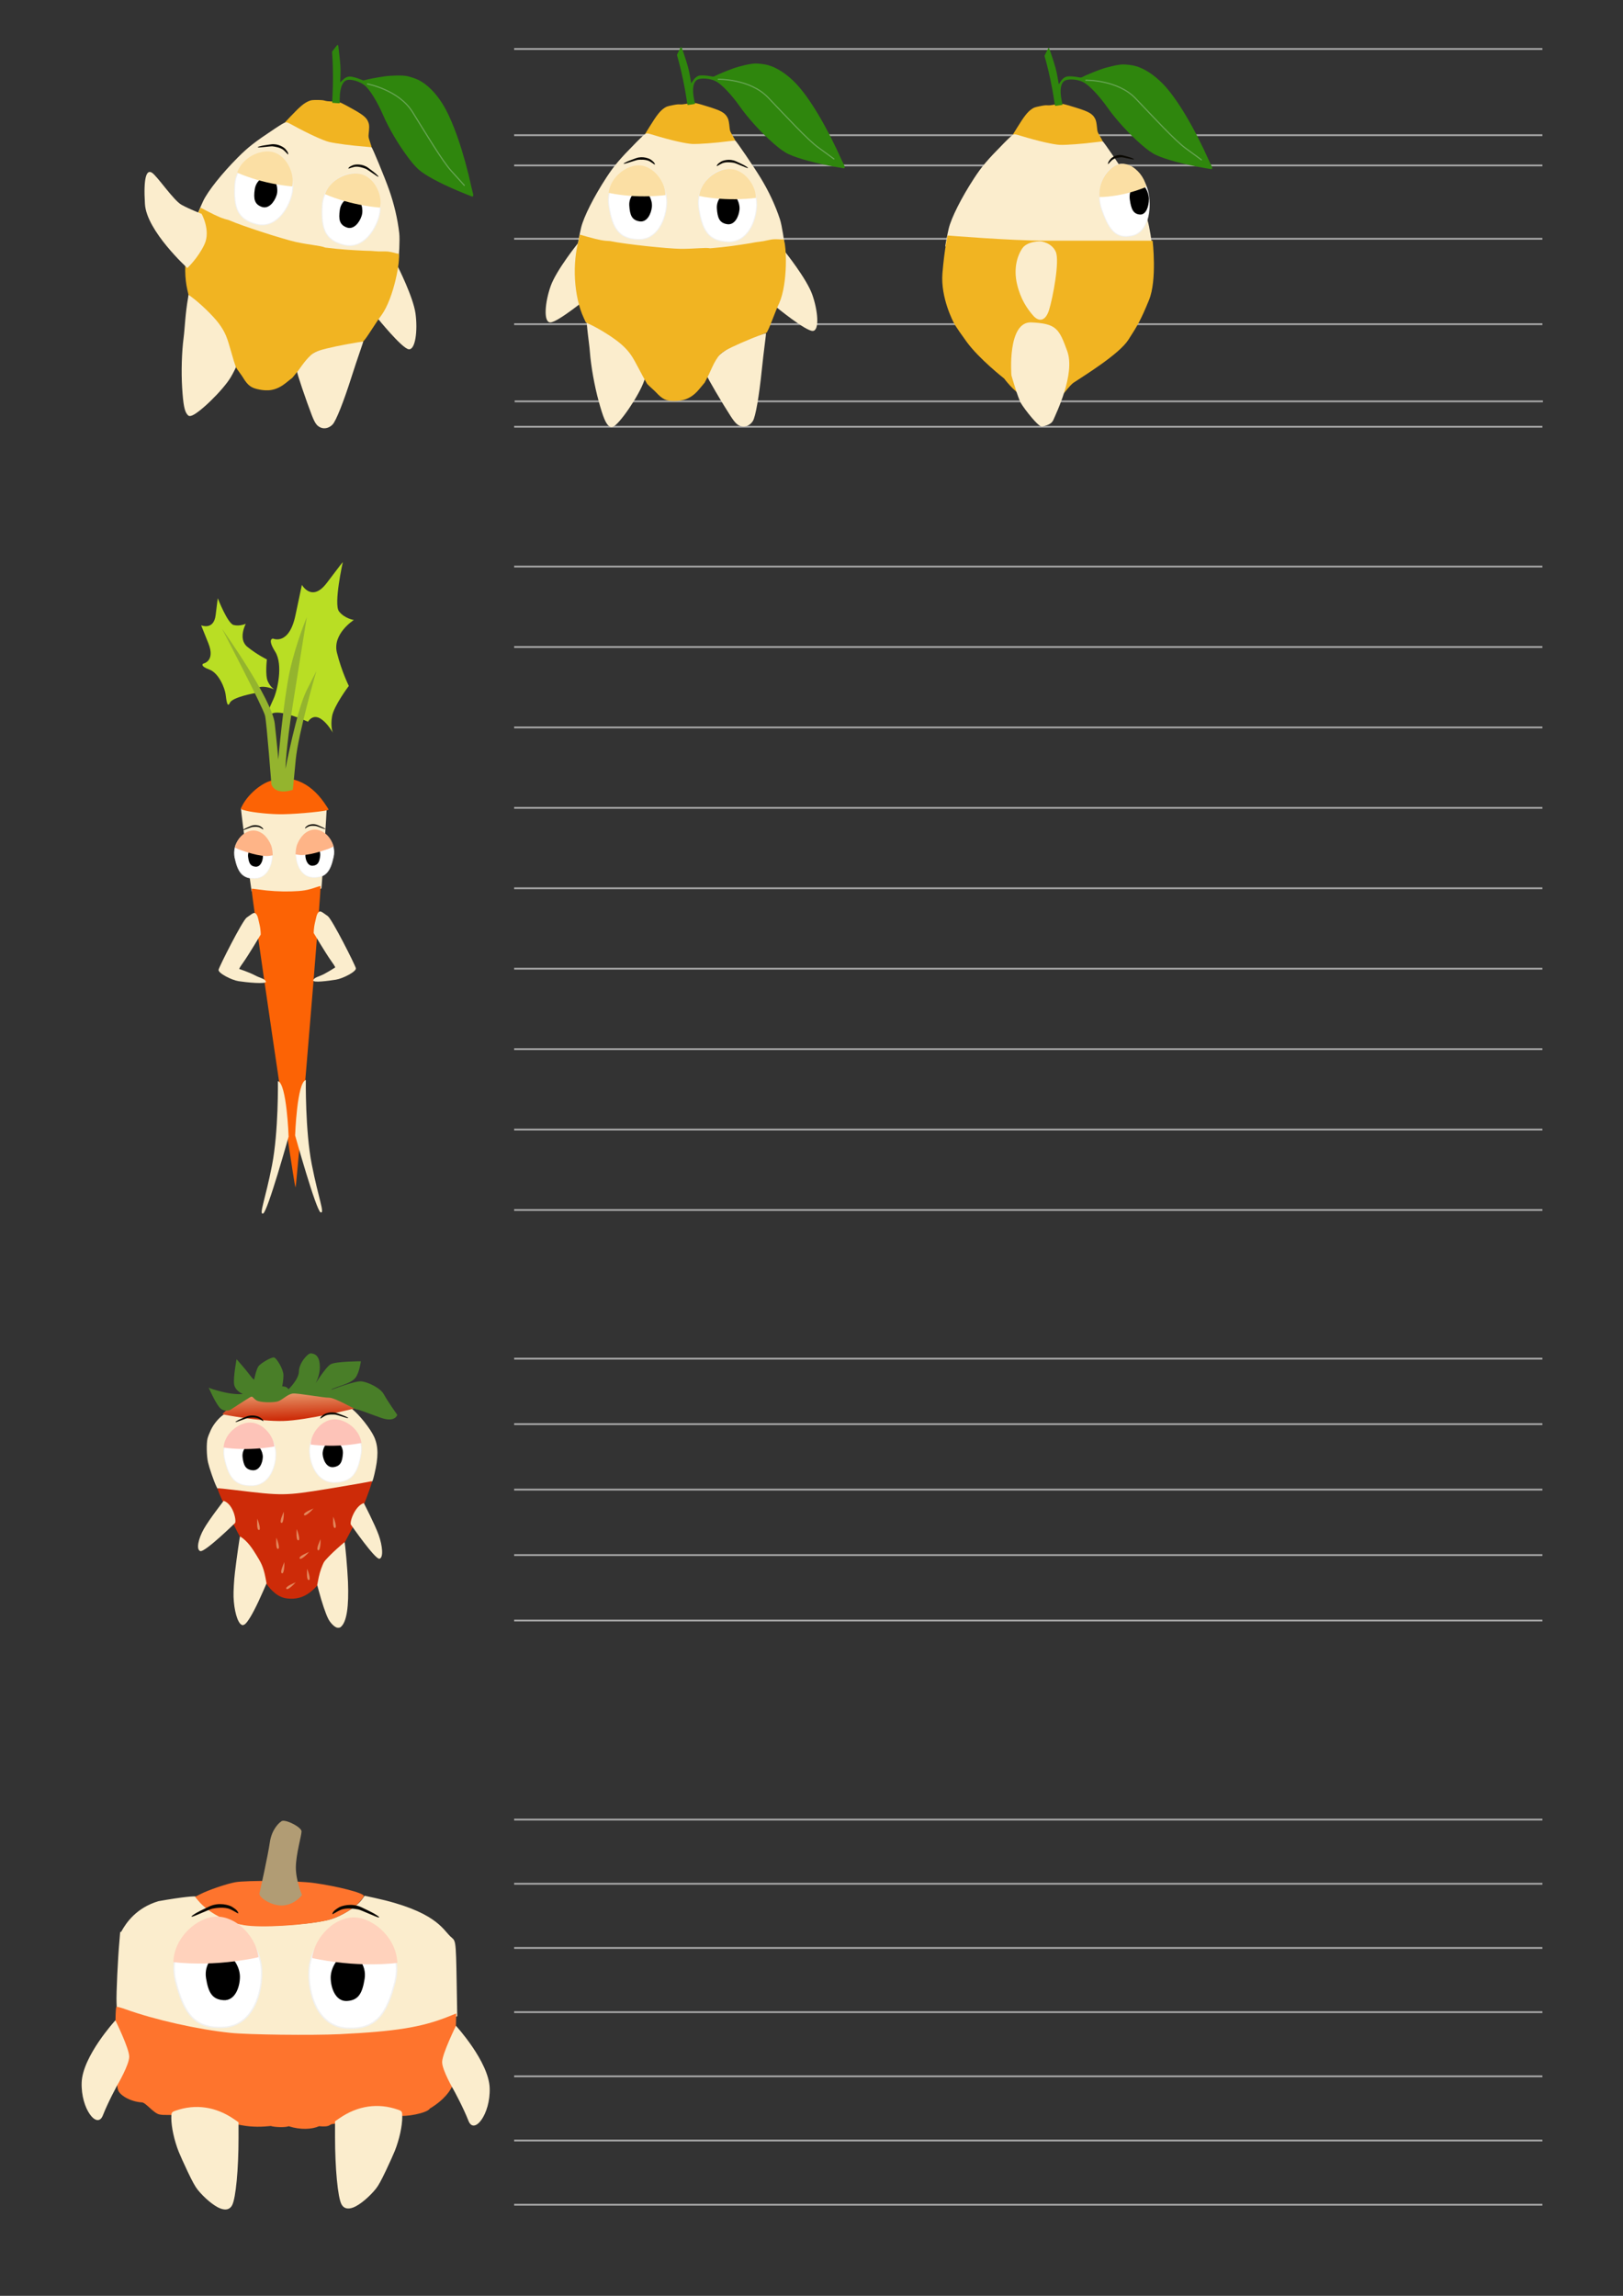 <?xml version="1.0" encoding="UTF-8" standalone="no"?>
<!-- Created with Inkscape (http://www.inkscape.org/) -->

<svg
   xmlns:dc="http://purl.org/dc/elements/1.1/"
   xmlns:cc="http://creativecommons.org/ns#"
   xmlns:rdf="http://www.w3.org/1999/02/22-rdf-syntax-ns#"
   xmlns:svg="http://www.w3.org/2000/svg"
   xmlns="http://www.w3.org/2000/svg"
   xmlns:xlink="http://www.w3.org/1999/xlink"
   xmlns:sodipodi="http://sodipodi.sourceforge.net/DTD/sodipodi-0.dtd"
   xmlns:inkscape="http://www.inkscape.org/namespaces/inkscape"
   width="210mm"
   height="297mm"
   viewBox="0 0 210 297"
   version="1.1"
   id="svg8"
   inkscape:version="0.92.4 (5da689c313, 2019-01-14)"
   sodipodi:docname="personnage_rond.svg">
  <rect x="0" y="0" width="210" height="297" fill="#333333" stroke="none"/>
  <defs
     id="defs2">
    <linearGradient
       id="linearGradient2646"
       inkscape:collect="always">
      <stop
         id="stop2642"
         offset="0"
         style="stop-color:#cd2b08;stop-opacity:1" />
      <stop
         id="stop2644"
         offset="1"
         style="stop-color:#f8e1ad;stop-opacity:1" />
    </linearGradient>
    <linearGradient
       inkscape:collect="always"
       xlink:href="#linearGradient2646"
       id="linearGradient2630"
       x1="113.308"
       y1="75.814"
       x2="112.94"
       y2="65.633"
       gradientUnits="userSpaceOnUse"
       gradientTransform="translate(1.134,-3.969)" />
    <linearGradient
       inkscape:collect="always"
       xlink:href="#linearGradient2646"
       id="linearGradient2640"
       gradientUnits="userSpaceOnUse"
       x1="113.308"
       y1="75.814"
       x2="112.94"
       y2="65.633"
       gradientTransform="translate(1.134,-3.969)" />
  </defs>
  <sodipodi:namedview
     id="base"
     pagecolor="#ffffff"
     bordercolor="#666666"
     borderopacity="1.0"
     inkscape:pageopacity="0.0"
     inkscape:pageshadow="2"
     inkscape:zoom="1.979899"
     inkscape:cx="422.48432"
     inkscape:cy="1020.3969"
     inkscape:document-units="mm"
     inkscape:current-layer="layer2"
     showgrid="false"
     inkscape:snap-global="false"
     inkscape:window-width="1920"
     inkscape:window-height="1009"
     inkscape:window-x="-8"
     inkscape:window-y="-8"
     inkscape:window-maximized="1" />
  <g
     inkscape:label="Calque 1"
     inkscape:groupmode="layer"
     id="layer1"
     style="display:inline">
    <g
       id="g2708"
       transform="matrix(0.558,0,0,0.558,12.727,-13.37)">
      <path
         inkscape:connector-curvature="0"
         id="path834"
         d="M 60.358,58.277 C 58.143,57.979 54.741,57.372 53.302,57.017 48.877,55.926 44.906,54.125 43.472,52.559 l -0.208,-0.227 1.342,-1.416 c 2.184,-2.304 3.143,-3.101 4.271,-3.549 0.499,-0.198 0.721,-0.225 1.843,-0.225 0.937,1.69e-4 1.418,0.043 1.81,0.163 0.296,0.09 0.844,0.163 1.228,0.163 0.382,2.64e-4 1.042,0.041 1.467,0.09 0.872,0.1 1.033,0.172 3.669,1.633 2.707,1.5 3.44,2.151 3.795,3.369 0.148,0.509 0.144,0.975 -0.024,2.617 -0.052,0.514 -0.016,0.701 0.347,1.765 0.512,1.502 0.517,1.491 -0.751,1.478 -0.5,-0.005 -1.356,-0.07 -1.902,-0.143 z"
         style="fill:#f1b422;fill-opacity:1;stroke:none;stroke-width:0.094" />
      <path
         sodipodi:nodetypes="cccsssccccccccscccscsscsssscc"
         inkscape:connector-curvature="0"
         id="path836"
         d="m 85.021,68.881 c -4.55,-1.828 -8.192,-3.668 -10.193,-5.151 -0.868,-0.644 -1.802,-1.651 -2.942,-3.174 -2.36,-3.154 -4.502,-6.783 -5.897,-9.989 -1.346,-3.096 -3.067,-5.864 -4.232,-6.81 -1.168,-0.948 -3.275,-1.548 -4.204,-1.197 -0.994,0.376 -1.559,1.882 -1.579,4.209 l -0.01,1.144 -0.85,-0.046 c -0.468,-0.025 -0.866,-0.06 -0.885,-0.076 -0.019,-0.017 0.013,-0.83 0.071,-1.807 0.136,-2.287 0.135,-6.016 -0.002,-8.271 L 54.189,35.941 54.718,35.25 c 0.924,-1.206 0.855,-1.234 1.05,0.431 0.377,3.23 0.431,4.063 0.37,5.74 l -0.06,1.654 0.496,-0.492 c 0.626,-0.621 1.145,-0.878 1.777,-0.878 0.492,0 1.622,0.312 2.583,0.714 0.498,0.208 0.555,0.213 0.979,0.086 0.63,-0.19 2.58,-0.562 4.256,-0.812 1.712,-0.256 4.338,-0.301 5.386,-0.093 0.778,0.154 2.073,0.595 2.74,0.932 1.931,0.976 3.901,2.937 5.481,5.457 2.433,3.879 4.981,11.241 6.798,19.648 0.235,1.088 0.606,1.823 0.121,1.906 -0.017,0.003 -0.611,-0.233 -1.676,-0.661 z"
         style="fill:#2f860d;fill-opacity:1;stroke:none;stroke-width:0.094" />
      <path
         sodipodi:nodetypes="cssssssccsccscccccc"
         inkscape:connector-curvature="0"
         id="path838"
         d="M 58.137,84.974 C 51.907,84.687 46.821,83.998 42.856,82.906 39.266,81.917 34.823,80.247 30.026,78.083 c -1.444,-0.651 -7.224,-3.506 -7.346,-3.627 -0.045,-0.045 1.086,-2.755 1.621,-3.883 1.103,-2.328 4.361,-6.419 8.087,-10.155 2.338,-2.344 3.872,-3.539 8.418,-6.557 1.595,-1.059 2.319,-1.486 2.592,-1.53 0.348,-0.055 0.496,0.004 1.795,0.718 3.378,1.856 6.863,3.462 8.267,3.808 1.512,0.373 5.247,0.862 8.41,1.102 0.754,0.057 1.418,0.119 1.477,0.138 0.189,0.061 3.04,6.96 4.023,9.735 1.214,3.427 2.008,6.806 2.402,10.223 0.171,1.479 -0.072,5.594 -0.207,6.418 l -0.071,0.435 -0.752,0.108 c -1.401,0.081 -8.569,0.053 -10.603,-0.041 z"
         style="fill:#fbedcd;fill-opacity:1;stroke:none;stroke-width:0.094" />
      <path
         sodipodi:nodetypes="csscccccssccccc"
         inkscape:connector-curvature="0"
         id="path863"
         d="m 20.612,120.048 c -0.642,-0.763 -0.939,-2.311 -1.18,-6.149 -0.232,-3.692 -0.099,-8.301 0.337,-11.639 0.286,-2.188 0.361,-5.439 1.045,-9.326 l 0.089,-0.634 0.566,0.232 c 0.189,0.234 1.577,0.808 2.651,1.91 1.074,1.102 2.44,2.439 2.789,2.971 1.105,1.141 2.355,2.747 3.39,5.381 0.491,1.249 1.388,4.119 1.432,4.569 l 0.171,1.763 -0.362,0.743 c -0.199,0.409 -0.577,1.104 -0.839,1.545 -1.831,3.08 -7.66,8.71 -9.293,8.975 -0.382,0.062 -0.499,0.012 -0.796,-0.34 z"
         style="fill:#fbedcd;fill-opacity:1;stroke:none;stroke-width:0.134" />
      <path
         sodipodi:nodetypes="ccczsccssc"
         inkscape:connector-curvature="0"
         id="path865"
         d="m 51.543,123.082 c -0.892,-0.389 -1.324,-0.993 -2.06,-2.887 -1.213,-3.12 -3.534,-9.934 -3.393,-10.076 0.071,-0.071 0.473,-0.622 0.907,-1.317 0.433,-0.694 0.956,-1.154 1.148,-1.512 0.681,-1.268 3.691,-2.722 7.678,-3.519 1.589,-0.318 5.518,-0.727 5.598,-0.647 0.062,0.062 -1.331,3.86 -2.683,8.117 -1.865,5.876 -3.618,10.287 -4.425,11.136 -0.774,0.816 -1.874,1.095 -2.771,0.704 z"
         style="fill:#fbedcd;fill-opacity:1;stroke:none;stroke-width:0.134" />
      <path
         inkscape:connector-curvature="0"
         id="path2398"
         d="m 62.407,43.428 c 0,0 7.216,1.336 10.424,6.481 3.207,5.145 6.949,11.426 9.02,13.698 2.071,2.272 3.007,3.341 3.007,3.341"
         style="fill:none;stroke:#67a554;stroke-width:0.265;stroke-linecap:round;stroke-linejoin:miter;stroke-miterlimit:4;stroke-dasharray:none;stroke-opacity:1" />
      <g
         transform="translate(-2.897,-8.237)"
         id="g2503">
        <path
           style="fill:#ffffff;fill-opacity:1;stroke:#f0f0f0;stroke-width:0.227;stroke-linecap:butt;stroke-linejoin:miter;stroke-miterlimit:4;stroke-dasharray:none;stroke-opacity:0.881"
           d="m 43.107,67.735 c -3.415,-0.779 -8.307,2.297 -8.567,7.436 -0.26,5.14 0.596,7.892 4.995,8.993 4.399,1.1 7.388,-3.349 8.252,-6.969 0.864,-3.62 -1.265,-8.681 -4.679,-9.46 z"
           id="path2364"
           inkscape:connector-curvature="0"
           sodipodi:nodetypes="zzssz" />
        <path
           style="fill:#000000;fill-opacity:1;stroke:none;stroke-width:0.093;stroke-linecap:butt;stroke-linejoin:miter;stroke-miterlimit:4;stroke-dasharray:none;stroke-opacity:0.881"
           d="m 42.799,73.205 c -1.295,-0.463 -3.323,0.679 -3.637,2.882 -0.313,2.203 -0.094,3.42 1.57,4.058 1.664,0.638 3.01,-1.166 3.495,-2.693 0.485,-1.526 -0.133,-3.785 -1.428,-4.248 z"
           id="path2364-3"
           inkscape:connector-curvature="0"
           sodipodi:nodetypes="zzssz" />
        <path
           style="fill:#0a0803;fill-opacity:1;stroke:none;stroke-width:0.211px;stroke-linecap:butt;stroke-linejoin:miter;stroke-opacity:1"
           d="m 42.94,65.661 c 0,0 -1.757,0.246 -2.16,0.345 -0.403,0.099 -1.16,0.29 -0.857,0.367 0.303,0.077 2.898,-0.291 3.366,-0.242 0.468,0.049 1.863,0.24 2.617,0.911 0.754,0.672 1.063,1.242 1.011,0.812 -0.053,-0.439 -0.356,-0.744 -0.635,-1.092 -0.279,-0.348 -1.668,-1.337 -3.343,-1.101 z"
           id="path2396-3-6"
           inkscape:connector-curvature="0"
           sodipodi:nodetypes="czcscscc" />
        <path
           style="fill:#fbdfa4;fill-opacity:1;stroke:none;stroke-width:0.045"
           d="m 46.695,75.3 c -3.32,-0.407 -6.312,-1.101 -9.284,-2.153 -0.801,-0.283 -1.756,-0.662 -2.184,-0.866 l -0.152,-0.072 0.121,-0.305 c 0.944,-2.381 3.445,-4.226 6.184,-4.562 1.593,-0.196 2.958,0.229 4.134,1.288 0.587,0.528 1.013,1.067 1.416,1.791 0.558,1.003 0.879,1.994 0.999,3.078 0.052,0.471 0.035,1.306 -0.035,1.732 -0.029,0.174 -0.034,0.179 -0.2,0.175 -0.094,-0.002 -0.543,-0.05 -0.998,-0.105 z"
           id="path2477"
           inkscape:connector-curvature="0" />
      </g>
      <g
         transform="translate(2.017,-7.008)"
         id="g2512">
        <path
           style="fill:#0a0803;fill-opacity:1;stroke:none;stroke-width:0.211px;stroke-linecap:butt;stroke-linejoin:miter;stroke-opacity:1"
           d="m 60.548,69.874 c 0,0 1.426,1.055 1.732,1.335 0.307,0.28 0.881,0.809 0.578,0.732 -0.303,-0.077 -2.407,-1.64 -2.841,-1.821 -0.435,-0.181 -1.751,-0.68 -2.734,-0.45 -0.983,0.23 -1.527,0.583 -1.277,0.23 0.256,-0.36 0.668,-0.484 1.08,-0.656 0.411,-0.173 2.104,-0.378 3.463,0.63 z"
           id="path2396-3"
           inkscape:connector-curvature="0"
           sodipodi:nodetypes="czcscscc" />
        <path
           style="fill:#ffffff;fill-opacity:1;stroke:#f0f0f0;stroke-width:0.227;stroke-linecap:butt;stroke-linejoin:miter;stroke-miterlimit:4;stroke-dasharray:none;stroke-opacity:0.881"
           d="m 58.468,71.31 c -3.415,-0.779 -8.307,2.297 -8.567,7.436 -0.26,5.14 0.596,7.892 4.995,8.993 4.399,1.1 7.388,-3.349 8.252,-6.969 0.864,-3.62 -1.265,-8.681 -4.679,-9.46 z"
           id="path2364-6"
           inkscape:connector-curvature="0"
           sodipodi:nodetypes="zzssz" />
        <path
           style="fill:#000000;fill-opacity:1;stroke:none;stroke-width:0.093;stroke-linecap:butt;stroke-linejoin:miter;stroke-miterlimit:4;stroke-dasharray:none;stroke-opacity:0.881"
           d="m 57.609,76.749 c -1.295,-0.463 -3.323,0.679 -3.637,2.882 -0.313,2.203 -0.094,3.42 1.57,4.058 1.664,0.638 3.01,-1.166 3.495,-2.693 0.485,-1.526 -0.133,-3.785 -1.428,-4.248 z"
           id="path2364-3-8"
           inkscape:connector-curvature="0"
           sodipodi:nodetypes="zzssz" />
        <path
           style="fill:#fbdfa4;fill-opacity:1;stroke:none;stroke-width:0.044"
           d="m 62.156,78.988 c -3.32,-0.397 -6.312,-1.075 -9.284,-2.103 -0.801,-0.277 -1.756,-0.647 -2.184,-0.845 l -0.152,-0.071 0.121,-0.298 c 0.944,-2.325 3.445,-4.128 6.184,-4.456 1.593,-0.191 2.958,0.224 4.134,1.258 0.587,0.516 1.013,1.042 1.416,1.75 0.558,0.979 0.879,1.948 0.999,3.006 0.052,0.46 0.035,1.276 -0.035,1.692 -0.029,0.17 -0.034,0.175 -0.2,0.171 -0.094,-0.002 -0.543,-0.048 -0.998,-0.103 z"
           id="path2477-3"
           inkscape:connector-curvature="0" />
      </g>
      <path
         inkscape:connector-curvature="0"
         id="path2362"
         d="m 69.396,85.684 c 0,0 3.608,7.083 4.143,10.958 0.535,3.875 0,8.553 -1.604,8.285 -1.604,-0.267 -7.216,-7.216 -7.216,-7.216 0,0 1.871,-2.405 2.673,-4.944 0.802,-2.539 2.005,-7.083 2.005,-7.083 z"
         style="fill:#fbedcd;fill-opacity:1;stroke:none;stroke-width:0.265px;stroke-linecap:butt;stroke-linejoin:miter;stroke-opacity:1" />
      <path
         sodipodi:nodetypes="csccscccssccccccccccccscscsc"
         inkscape:connector-curvature="0"
         id="path857"
         d="m 37.311,114.269 c -1.897,-0.36 -2.658,-0.929 -3.821,-2.853 -0.309,-0.511 -1.17,-1.615 -1.588,-2.29 l -0.493,-1.496 -0.681,-2.339 c -0.838,-2.88 -1.182,-4.19 -2.856,-6.415 -1.33,-1.767 -4.285,-4.617 -6.348,-6.123 l -0.621,-0.453 -0.25,-1.064 c -1.296,-5.517 -0.049,-13.122 2.624,-18.146 l 0.423,-0.984 1.465,0.764 c 2.739,1.428 3.637,1.753 5.096,2.125 3.516,1.529 12.674,4.419 15.5,5.06 3.453,0.748 5.667,0.816 6.846,1.301 3.81,0.476 6.359,0.604 9.352,0.741 2.124,-0.006 1.96,0.211 4.474,0.153 1.42,-0.033 2.58,0.533 3.203,0.536 0.464,1.284 -1.052,10.148 -3.978,14.239 -1.25,1.624 -3.053,4.676 -3.88,5.674 l -0.356,0.429 -1.071,0.169 c -3.442,0.542 -7.419,1.38 -9.055,1.909 -1.206,0.389 -1.714,0.721 -2.695,1.761 -0.874,0.927 -1.405,1.78 -2.408,3.099 l -1.206,1.476 -1.593,1.264 c -2.358,1.871 -4.323,1.802 -6.084,1.467 z"
         style="fill:#f1b422;fill-opacity:1;stroke:none;stroke-width:0.094" />
      <path
         inkscape:connector-curvature="0"
         id="path867"
         d="m 23.937,73.533 c 0,0 2.173,3.874 0.661,7.087 -1.512,3.213 -3.969,5.481 -3.969,5.481 0,0 -9.449,-8.599 -9.827,-14.836 -0.378,-6.237 0.378,-8.032 1.606,-7.276 1.228,0.756 5.008,6.426 6.898,7.465 1.89,1.039 4.63,2.079 4.63,2.079 z"
         style="fill:#fbedcd;fill-opacity:1;stroke:none;stroke-width:0.265px;stroke-linecap:butt;stroke-linejoin:miter;stroke-opacity:1" />
    </g>
    <g
       id="g2873"
       transform="matrix(0.716,0,0,0.716,-21.739,-15.955)">
      <path
         inkscape:connector-curvature="0"
         id="path2710-0"
         d="m 86.008,152.686 c 0,0 -5.219,-2.436 -6.603,-1.395 -1.384,1.041 -0.275,-1.283 0.397,-2.762 0.672,-1.479 1.774,-6.146 0.278,-8.516 -1.496,-2.37 -0.38,-2.35 -0.38,-2.35 0,0 2.881,1.329 4.048,-4.189 1.167,-5.518 1.167,-5.518 1.167,-5.518 0,0 1.804,3.227 4.5,-0.346 2.696,-3.574 2.898,-3.783 2.898,-3.783 0,0 -1.702,7.639 -0.683,8.935 1.019,1.296 2.678,1.539 2.678,1.539 0,0 -3.918,2.487 -3.061,5.91 0.857,3.424 2.151,6.003 2.151,6.003 0,0 -2.696,3.574 -3.028,5.485 -0.332,1.911 0.145,2.985 0.145,2.985 0,0 -2.621,-4.733 -4.507,-1.997 z"
         style="fill:#b9de24;fill-opacity:1;stroke:none;stroke-width:0.394px;stroke-linecap:butt;stroke-linejoin:miter;stroke-opacity:1" />
      <path
         inkscape:connector-curvature="0"
         id="path2710"
         d="m 76.446,147.515 c 0,0 -4.084,0.709 -4.548,1.76 -0.465,1.051 -0.638,-0.554 -0.77,-1.563 -0.131,-1.009 -1.169,-3.811 -2.953,-4.464 -1.784,-0.652 -1.094,-1.061 -1.094,-1.061 0,0 2.248,-0.399 0.939,-3.661 -1.31,-3.262 -1.31,-3.262 -1.31,-3.262 0,0 2.286,0.976 2.624,-1.864 0.338,-2.84 0.385,-3.023 0.385,-3.023 0,0 1.76,4.548 2.859,4.83 1.098,0.282 2.201,-0.216 2.201,-0.216 0,0 -1.483,2.741 0.296,4.173 1.779,1.432 3.516,2.267 3.516,2.267 0,0 -0.338,2.84 0.16,3.943 0.498,1.103 1.183,1.474 1.183,1.474 0,0 -3.338,-1.441 -3.488,0.667 z"
         style="fill:#b9de24;fill-opacity:1;stroke:none;stroke-width:0.265px;stroke-linecap:butt;stroke-linejoin:miter;stroke-opacity:1" />
      <path
         style="fill:#fbedcd;fill-opacity:1;stroke:none;stroke-width:0.094"
         d="m 80.582,183.933 c -1.878,-0.123 -4.609,-0.467 -4.739,-0.597 -0.074,-0.074 -1.922,-14.344 -1.922,-14.84 -3.7e-5,-0.236 0.028,-0.263 0.213,-0.211 1.114,0.315 3.059,0.582 5.211,0.716 2.159,0.134 6.519,-0.117 9.118,-0.525 0.488,-0.077 0.907,-0.12 0.932,-0.095 0.038,0.037 -0.72,11.734 -0.889,13.735 l -0.058,0.686 -0.436,0.194 c -1.775,0.79 -4.473,1.13 -7.428,0.937 z"
         id="path2785"
         inkscape:connector-curvature="0" />
      <g
         transform="matrix(0.492,-0.133,0.132,0.487,45.89,145.261)"
         id="g2503-8-3">
        <path
           style="fill:#ffffff;fill-opacity:1;stroke:#f0f0f0;stroke-width:0.227;stroke-linecap:butt;stroke-linejoin:miter;stroke-miterlimit:4;stroke-dasharray:none;stroke-opacity:0.881"
           d="m 43.107,67.735 c -3.415,-0.779 -8.307,2.297 -8.567,7.436 -0.26,5.14 0.596,7.892 4.995,8.993 4.399,1.1 7.388,-3.349 8.252,-6.969 0.864,-3.62 -1.265,-8.681 -4.679,-9.46 z"
           id="path2364-8-4"
           inkscape:connector-curvature="0"
           sodipodi:nodetypes="zzssz" />
        <path
           style="fill:#000000;fill-opacity:1;stroke:none;stroke-width:0.093;stroke-linecap:butt;stroke-linejoin:miter;stroke-miterlimit:4;stroke-dasharray:none;stroke-opacity:0.881"
           d="m 42.799,73.205 c -1.295,-0.463 -3.323,0.679 -3.637,2.882 -0.313,2.203 -0.094,3.42 1.57,4.058 1.664,0.638 3.01,-1.166 3.495,-2.693 0.485,-1.526 -0.133,-3.785 -1.428,-4.248 z"
           id="path2364-3-87-4"
           inkscape:connector-curvature="0"
           sodipodi:nodetypes="zzssz" />
        <path
           style="fill:#0a0803;fill-opacity:1;stroke:none;stroke-width:0.211px;stroke-linecap:butt;stroke-linejoin:miter;stroke-opacity:1"
           d="m 42.94,65.661 c 0,0 -1.757,0.246 -2.16,0.345 -0.403,0.099 -1.16,0.29 -0.857,0.367 0.303,0.077 2.898,-0.291 3.366,-0.242 0.468,0.049 1.863,0.24 2.617,0.911 0.754,0.672 1.063,1.242 1.011,0.812 -0.053,-0.439 -0.356,-0.744 -0.635,-1.092 -0.279,-0.348 -1.668,-1.337 -3.343,-1.101 z"
           id="path2396-3-6-1-6"
           inkscape:connector-curvature="0"
           sodipodi:nodetypes="czcscscc" />
        <path
           style="fill:#feb487;fill-opacity:1;stroke:none;stroke-width:0.045"
           d="M 46.577,77.718 C 43.257,77.311 38.201,73.656 37.411,73.147 36.548,72.589 36.006,72.066 35.616,71.718 l -0.152,-0.072 0.121,-0.305 c 1.228,-1.857 3.057,-3.663 5.796,-3.999 1.593,-0.196 2.958,0.229 4.134,1.288 0.587,0.528 1.013,1.067 1.416,1.791 0.558,1.003 1.012,2.394 1.175,3.854 0.118,1.751 -0.26,2.948 -0.33,3.374 -0.029,0.174 -0.034,0.179 -0.2,0.175 -0.094,-0.002 -0.543,-0.05 -0.998,-0.105 z"
           id="path2477-1-6"
           inkscape:connector-curvature="0"
           sodipodi:nodetypes="cccccscsccccc" />
      </g>
      <g
         transform="matrix(-0.492,-0.133,-0.132,0.487,117.53,145.087)"
         id="g2503-8-3-2">
        <path
           style="fill:#ffffff;fill-opacity:1;stroke:#f0f0f0;stroke-width:0.227;stroke-linecap:butt;stroke-linejoin:miter;stroke-miterlimit:4;stroke-dasharray:none;stroke-opacity:0.881"
           d="m 43.107,67.735 c -3.415,-0.779 -8.307,2.297 -8.567,7.436 -0.26,5.14 0.596,7.892 4.995,8.993 4.399,1.1 7.388,-3.349 8.252,-6.969 0.864,-3.62 -1.265,-8.681 -4.679,-9.46 z"
           id="path2364-8-4-1"
           inkscape:connector-curvature="0"
           sodipodi:nodetypes="zzssz" />
        <path
           style="fill:#000000;fill-opacity:1;stroke:none;stroke-width:0.093;stroke-linecap:butt;stroke-linejoin:miter;stroke-miterlimit:4;stroke-dasharray:none;stroke-opacity:0.881"
           d="m 42.799,73.205 c -1.295,-0.463 -3.323,0.679 -3.637,2.882 -0.313,2.203 -0.094,3.42 1.57,4.058 1.664,0.638 3.01,-1.166 3.495,-2.693 0.485,-1.526 -0.133,-3.785 -1.428,-4.248 z"
           id="path2364-3-87-4-7"
           inkscape:connector-curvature="0"
           sodipodi:nodetypes="zzssz" />
        <path
           style="fill:#0a0803;fill-opacity:1;stroke:none;stroke-width:0.211px;stroke-linecap:butt;stroke-linejoin:miter;stroke-opacity:1"
           d="m 42.94,65.661 c 0,0 -1.757,0.246 -2.16,0.345 -0.403,0.099 -1.16,0.29 -0.857,0.367 0.303,0.077 2.898,-0.291 3.366,-0.242 0.468,0.049 1.863,0.24 2.617,0.911 0.754,0.672 1.063,1.242 1.011,0.812 -0.053,-0.439 -0.356,-0.744 -0.635,-1.092 -0.279,-0.348 -1.668,-1.337 -3.343,-1.101 z"
           id="path2396-3-6-1-6-7"
           inkscape:connector-curvature="0"
           sodipodi:nodetypes="czcscscc" />
        <path
           style="fill:#feb487;fill-opacity:1;stroke:none;stroke-width:0.045"
           d="M 46.577,77.718 C 43.257,77.311 38.201,73.656 37.411,73.147 36.548,72.589 36.006,72.066 35.616,71.718 l -0.152,-0.072 0.121,-0.305 c 1.228,-1.857 3.057,-3.663 5.796,-3.999 1.593,-0.196 2.958,0.229 4.134,1.288 0.587,0.528 1.013,1.067 1.416,1.791 0.558,1.003 1.012,2.394 1.175,3.854 0.118,1.751 -0.26,2.948 -0.33,3.374 -0.029,0.174 -0.034,0.179 -0.2,0.175 -0.094,-0.002 -0.543,-0.05 -0.998,-0.105 z"
           id="path2477-1-6-9"
           inkscape:connector-curvature="0"
           sodipodi:nodetypes="cccccscsccccc" />
      </g>
      <path
         style="fill:#fc6305;fill-opacity:1;stroke:none;stroke-width:0.094"
         d="m 83.725,236.708 c -0.344,-1.035 -8.07,-53.691 -7.902,-53.857 0.02,-0.019 0.567,0.042 1.217,0.137 1.963,0.287 4.008,0.407 5.971,0.351 1.996,-0.057 2.899,-0.204 4.377,-0.713 0.464,-0.16 0.864,-0.27 0.889,-0.244 0.158,0.158 -2.314,30.734 -3.919,48.468 -0.538,5.943 -0.554,6.093 -0.632,5.859 z"
         id="path2783"
         inkscape:connector-curvature="0" />
      <path
         style="fill:#fbedcd;fill-opacity:1;stroke:none;stroke-width:0.265px;stroke-linecap:butt;stroke-linejoin:miter;stroke-opacity:1"
         d="m 80.582,217.621 c 0,0 0.134,9.087 -1.069,15.234 -1.203,6.147 -2.405,8.954 -1.604,8.686 0.802,-0.267 4.61,-13.898 4.61,-13.898 0,0 -0.334,-9.622 -1.938,-10.023 z"
         id="path2787"
         inkscape:connector-curvature="0"
         sodipodi:nodetypes="csscc" />
      <path
         style="fill:#fbedcd;fill-opacity:1;stroke:none;stroke-width:0.265px;stroke-linecap:butt;stroke-linejoin:miter;stroke-opacity:1"
         d="m 85.63,217.412 c 0,0 -0.134,9.087 1.069,15.234 1.203,6.147 2.405,8.954 1.604,8.686 -0.802,-0.267 -4.61,-13.898 -4.61,-13.898 0,0 0.334,-9.622 1.938,-10.023 z"
         id="path2787-9"
         inkscape:connector-curvature="0"
         sodipodi:nodetypes="csscc" />
      <path
         inkscape:connector-curvature="0"
         id="path2665"
         d="m 74.045,168.032 c 0.925,-1.922 3.011,-3.855 4.942,-4.577 3.673,-1.374 7.268,0.016 9.956,3.852 0.425,0.606 0.78,1.169 0.79,1.251 0.031,0.257 -5.296,0.798 -8.308,0.843 -1.985,0.03 -5.192,-0.284 -6.64,-0.65 -0.963,-0.243 -0.967,-0.247 -0.74,-0.719 z"
         style="fill:#fc6305;fill-opacity:1;stroke:none;stroke-width:0.186" />
      <path
         inkscape:connector-curvature="0"
         id="path2663"
         d="m 79.406,163.992 c 0,0 -0.836,-10.957 -1.143,-12.378 -0.307,-1.421 -7.77,-15.708 -7.77,-15.708 0,0 9.028,12.673 9.52,17.115 0.492,4.442 0.637,6.494 0.637,6.494 0,0 0.943,-10.788 2.078,-15.964 1.135,-5.176 3.078,-9.761 3.078,-9.761 0,0 -1.333,8.194 -2.551,15.939 -1.218,7.744 -1.308,11.462 -1.308,11.462 0,0 2.069,-10.691 3.825,-14.174 1.756,-3.482 1.756,-3.482 1.756,-3.482 0,0 -3.29,11.337 -3.724,16.022 -0.434,4.684 -0.528,5.428 -0.528,5.428 0,0 -3.071,1.131 -3.87,-0.992 z"
         style="fill:#94b42e;fill-opacity:1;stroke:none;stroke-width:0.52px;stroke-linecap:butt;stroke-linejoin:miter;stroke-opacity:1" />
      <path
         sodipodi:nodetypes="czccccccccc"
         inkscape:connector-curvature="0"
         id="path2804"
         d="m 76.742,187.534 c 0.236,0.378 0.268,0.728 0.51,1.743 0.242,1.015 0.225,1.865 0.225,1.865 0,0 -2.272,3.809 -3.14,5.011 -0.869,1.203 -0.735,1.203 -0.735,1.203 0,0 1.804,0.601 2.806,1.136 1.002,0.535 1.804,0.601 2.005,1.136 0.2,0.535 -3.675,0.134 -4.944,-0.067 -1.27,-0.2 -3.742,-1.47 -3.608,-2.071 0.134,-0.601 4.276,-8.82 5.078,-9.421 1.266,-0.884 1.368,-1.078 1.804,-0.535 z"
         style="fill:#fbedcd;fill-opacity:1;stroke:none;stroke-width:0.265px;stroke-linecap:butt;stroke-linejoin:miter;stroke-opacity:1" />
      <path
         sodipodi:nodetypes="czccccccccc"
         inkscape:connector-curvature="0"
         id="path2804-9"
         d="m 87.788,187.262 c -0.236,0.378 -0.268,0.728 -0.51,1.743 -0.242,1.015 -0.225,1.865 -0.225,1.865 0,0 2.272,3.809 3.14,5.011 0.869,1.203 0.735,1.203 0.735,1.203 0,0 -0.954,0.625 -1.956,1.16 -1.002,0.535 -1.804,0.601 -2.005,1.136 -0.2,0.535 2.825,0.11 4.094,-0.09 1.27,-0.2 3.742,-1.47 3.608,-2.071 -0.134,-0.601 -4.276,-8.82 -5.078,-9.421 -1.266,-0.884 -1.368,-1.078 -1.804,-0.535 z"
         style="fill:#fbedcd;fill-opacity:1;stroke:none;stroke-width:0.265px;stroke-linecap:butt;stroke-linejoin:miter;stroke-opacity:1" />
    </g>
    <g
       id="g3046"
       transform="matrix(0.837,0,0,0.837,-101.773,123.345)">
      <path
         sodipodi:nodetypes="scccssccsccsccscsccccs"
         inkscape:connector-curvature="0"
         id="path2976"
         d="m 159.296,167.515 c -5.17,-0.385 -9.995,-1.302 -15.435,-2.933 -1.213,-0.364 -2.656,-0.835 -3.207,-1.048 l -1.002,-0.387 -0.044,-0.986 c -0.059,-1.315 0.211,-7.021 0.454,-9.606 0.251,-2.671 -0.052,-0.771 0.312,-1.43 0.736,-1.331 2.326,-3.643 5.726,-4.649 3.783,-0.669 5.78,-0.832 5.78,-0.691 0,0.231 1.616,1.781 2.449,2.349 0.89,0.607 2.633,1.405 3.832,1.756 2.466,0.721 11.207,0.349 14.557,-0.62 1.72,-0.498 4.044,-1.962 4.813,-3.032 l 0.43,-0.599 1.492,0.323 c 9.425,2.037 10.561,4.832 11.76,5.963 0.827,0.78 0.856,0.137 0.977,7.246 l 0.086,5.078 -0.387,0.156 c -0.213,0.086 -0.844,0.339 -1.403,0.563 -3.102,1.244 -6.51,1.897 -12.348,2.365 -3.112,0.25 -16.23,0.377 -18.843,0.182 z"
         style="fill:#fbedcd;fill-opacity:1;stroke:none;stroke-width:0.134" />
      <path
         inkscape:connector-curvature="0"
         id="path2910"
         d="m 159.347,150.191 c -2.757,-0.466 -5.599,-1.98 -7.096,-3.78 l -0.501,-0.602 0.84,-0.43 c 1.207,-0.619 4.05,-1.59 5.343,-1.825 1.76,-0.32 9.563,-0.25 12.153,0.108 3.736,0.517 7.753,1.557 7.753,2.007 0,0.107 -0.326,0.558 -0.725,1.004 -0.965,1.078 -3.327,2.404 -4.907,2.756 -3.618,0.804 -10.277,1.199 -12.86,0.762 z"
         style="fill:#fe742d;fill-opacity:1;stroke:none;stroke-width:0.157" />
      <path
         inkscape:connector-curvature="0"
         id="path2912"
         d="m 165.061,134.164 c -0.293,0.17 -1.463,1.187 -1.755,3.221 -0.293,2.035 -1.463,7.291 -1.609,7.884 -0.146,0.593 1.902,2.035 3.73,1.865 1.828,-0.17 2.852,-1.611 2.852,-1.611 0,0 -0.951,-2.204 -0.951,-4.239 0,-2.035 0.878,-4.917 0.878,-5.595 0,-0.678 -2.706,-2.035 -3.145,-1.526 z"
         style="fill:#b19c74;fill-opacity:1;stroke:none;stroke-width:0.22px;stroke-linecap:butt;stroke-linejoin:miter;stroke-opacity:1" />
      <g
         id="g2503-86"
         transform="rotate(-17.327,366.327,-257.783)">
        <path
           sodipodi:nodetypes="zzssz"
           inkscape:connector-curvature="0"
           id="path2364-65"
           d="m 43.107,67.735 c -3.415,-0.779 -8.307,2.297 -8.567,7.436 -0.26,5.14 0.596,7.892 4.995,8.993 4.399,1.1 7.388,-3.349 8.252,-6.969 0.864,-3.62 -1.265,-8.681 -4.679,-9.46 z"
           style="fill:#ffffff;fill-opacity:1;stroke:#f0f0f0;stroke-width:0.227;stroke-linecap:butt;stroke-linejoin:miter;stroke-miterlimit:4;stroke-dasharray:none;stroke-opacity:0.881" />
        <path
           sodipodi:nodetypes="zzssz"
           inkscape:connector-curvature="0"
           id="path2364-3-4"
           d="m 42.799,73.205 c -1.295,-0.463 -3.323,0.679 -3.637,2.882 -0.313,2.203 -0.094,3.42 1.57,4.058 1.664,0.638 3.01,-1.166 3.495,-2.693 0.485,-1.526 -0.133,-3.785 -1.428,-4.248 z"
           style="fill:#000000;fill-opacity:1;stroke:none;stroke-width:0.093;stroke-linecap:butt;stroke-linejoin:miter;stroke-miterlimit:4;stroke-dasharray:none;stroke-opacity:0.881" />
        <path
           sodipodi:nodetypes="czcscscc"
           inkscape:connector-curvature="0"
           id="path2396-3-6-7"
           d="m 42.94,65.661 c 0,0 -1.757,0.246 -2.16,0.345 -0.403,0.099 -1.16,0.29 -0.857,0.367 0.303,0.077 2.898,-0.291 3.366,-0.242 0.468,0.049 1.863,0.24 2.617,0.911 0.754,0.672 1.063,1.242 1.011,0.812 -0.053,-0.439 -0.356,-0.744 -0.635,-1.092 -0.279,-0.348 -1.668,-1.337 -3.343,-1.101 z"
           style="fill:#0a0803;fill-opacity:1;stroke:none;stroke-width:0.211px;stroke-linecap:butt;stroke-linejoin:miter;stroke-opacity:1" />
        <path
           inkscape:connector-curvature="0"
           id="path2477-10"
           d="m 46.695,75.3 c -3.32,-0.407 -6.312,-1.101 -9.284,-2.153 -0.801,-0.283 -1.756,-0.662 -2.184,-0.866 l -0.152,-0.072 0.121,-0.305 c 0.944,-2.381 3.445,-4.226 6.184,-4.562 1.593,-0.196 2.958,0.229 4.134,1.288 0.587,0.528 1.013,1.067 1.416,1.791 0.558,1.003 0.879,1.994 0.999,3.078 0.052,0.471 0.035,1.306 -0.035,1.732 -0.029,0.174 -0.034,0.179 -0.2,0.175 -0.094,-0.002 -0.543,-0.05 -0.998,-0.105 z"
           style="fill:#ffd2bc;fill-opacity:1;stroke:none;stroke-width:0.045" />
      </g>
      <g
         id="g2503-86-2"
         transform="matrix(-0.955,-0.298,-0.298,0.955,238.03,97.505)">
        <path
           sodipodi:nodetypes="zzssz"
           inkscape:connector-curvature="0"
           id="path2364-65-6"
           d="m 43.107,67.735 c -3.415,-0.779 -8.307,2.297 -8.567,7.436 -0.26,5.14 0.596,7.892 4.995,8.993 4.399,1.1 7.388,-3.349 8.252,-6.969 0.864,-3.62 -1.265,-8.681 -4.679,-9.46 z"
           style="fill:#ffffff;fill-opacity:1;stroke:#f0f0f0;stroke-width:0.227;stroke-linecap:butt;stroke-linejoin:miter;stroke-miterlimit:4;stroke-dasharray:none;stroke-opacity:0.881" />
        <path
           sodipodi:nodetypes="zzssz"
           inkscape:connector-curvature="0"
           id="path2364-3-4-0"
           d="m 42.799,73.205 c -1.295,-0.463 -3.323,0.679 -3.637,2.882 -0.313,2.203 -0.094,3.42 1.57,4.058 1.664,0.638 3.01,-1.166 3.495,-2.693 0.485,-1.526 -0.133,-3.785 -1.428,-4.248 z"
           style="fill:#000000;fill-opacity:1;stroke:none;stroke-width:0.093;stroke-linecap:butt;stroke-linejoin:miter;stroke-miterlimit:4;stroke-dasharray:none;stroke-opacity:0.881" />
        <path
           sodipodi:nodetypes="czcscscc"
           inkscape:connector-curvature="0"
           id="path2396-3-6-7-7"
           d="m 42.94,65.661 c 0,0 -1.757,0.246 -2.16,0.345 -0.403,0.099 -1.16,0.29 -0.857,0.367 0.303,0.077 2.898,-0.291 3.366,-0.242 0.468,0.049 1.863,0.24 2.617,0.911 0.754,0.672 1.063,1.242 1.011,0.812 -0.053,-0.439 -0.356,-0.744 -0.635,-1.092 -0.279,-0.348 -1.668,-1.337 -3.343,-1.101 z"
           style="fill:#0a0803;fill-opacity:1;stroke:none;stroke-width:0.211px;stroke-linecap:butt;stroke-linejoin:miter;stroke-opacity:1" />
        <path
           inkscape:connector-curvature="0"
           id="path2477-10-3"
           d="m 46.695,75.3 c -3.32,-0.407 -6.312,-1.101 -9.284,-2.153 -0.801,-0.283 -1.756,-0.662 -2.184,-0.866 l -0.152,-0.072 0.121,-0.305 c 0.944,-2.381 3.445,-4.226 6.184,-4.562 1.593,-0.196 2.958,0.229 4.134,1.288 0.587,0.528 1.013,1.067 1.416,1.791 0.558,1.003 0.879,1.994 0.999,3.078 0.052,0.471 0.035,1.306 -0.035,1.732 -0.029,0.174 -0.034,0.179 -0.2,0.175 -0.094,-0.002 -0.543,-0.05 -0.998,-0.105 z"
           style="fill:#ffd2bc;fill-opacity:1;stroke:none;stroke-width:0.045" />
      </g>
      <path
         sodipodi:nodetypes="cssssccccsccccccscccc"
         inkscape:connector-curvature="0"
         id="path2974"
         d="m 163.456,181.227 c -1.278,0.137 -2.827,0.207 -4.564,-0.127 -3.309,-0.635 -7.214,-1.029 -10.299,-1.506 -1.021,-0.158 -1.517,0.011 -2.343,-0.149 -0.906,-0.176 -2.118,-1.835 -2.71,-1.866 -1.819,-0.096 -3.579,-1.177 -3.715,-2.007 -0.33,-0.617 -0.55,-12.452 -0.237,-12.765 0.052,-0.052 0.703,0.123 1.445,0.389 4.524,1.625 11.163,3.115 16.209,3.638 2.772,0.287 12.628,0.404 16.862,0.2 8.632,-0.416 12.638,-1.061 16.759,-2.699 l 1.257,-0.5 -0.085,3.431 c -0.098,3.969 -0.314,7.084 -0.536,7.76 -0.2,0.606 -1.16,2.129 -3.448,3.498 -0.435,0.744 -3.909,1.349 -4.846,1.077 -4.743,0.99 -9.965,1.223 -10.317,1.335 -0.458,0.146 -0.352,0.469 -1.972,0.324 -1.104,0.498 -2.894,0.585 -4.694,0.006 -0.536,0.221 -2.244,0.152 -2.767,-0.041 z"
         style="fill:#fe742d;fill-opacity:1;stroke:none;stroke-width:0.134" />
      <path
         inkscape:connector-curvature="0"
         id="path2980"
         d="m 155.627,193.963 c -0.971,-0.38 -2.475,-1.63 -3.483,-2.895 -0.385,-0.484 -0.8,-1.235 -1.539,-2.788 -0.556,-1.169 -1.181,-2.555 -1.389,-3.08 -0.689,-1.742 -1.145,-3.835 -1.142,-5.233 0.002,-0.833 0.04,-0.894 0.691,-1.12 3.076,-1.069 6.207,-0.607 9.017,1.331 l 0.685,0.472 -6e-5,2.421 c -9e-5,4.843 -0.423,9.306 -0.985,10.392 -0.345,0.668 -0.984,0.839 -1.855,0.499 z"
         style="fill:#fbedcd;fill-opacity:1;stroke:none;stroke-width:0.094" />
      <path
         inkscape:connector-curvature="0"
         id="path2980-6"
         d="m 176.226,193.81 c 0.971,-0.38 2.475,-1.63 3.483,-2.895 0.385,-0.484 0.8,-1.235 1.539,-2.788 0.556,-1.169 1.181,-2.555 1.389,-3.08 0.689,-1.742 1.145,-3.835 1.142,-5.233 -0.002,-0.833 -0.04,-0.894 -0.691,-1.12 -3.076,-1.069 -6.207,-0.607 -9.017,1.331 l -0.685,0.472 6e-5,2.421 c 9e-5,4.843 0.423,9.306 0.985,10.392 0.345,0.668 0.984,0.839 1.855,0.499 z"
         style="fill:#fbedcd;fill-opacity:1;stroke:none;stroke-width:0.094" />
      <path
         inkscape:connector-curvature="0"
         id="path3011"
         d="m 139.429,164.894 c 0,0 -5.078,5.546 -5.212,9.622 -0.134,4.076 2.405,7.283 3.274,5.078 0.869,-2.205 2.272,-4.744 2.272,-4.744 0,0 1.804,-3.074 1.804,-4.343 0,-1.27 -2.138,-5.613 -2.138,-5.613 z"
         style="fill:#fbedcd;fill-opacity:1;stroke:none;stroke-width:0.265px;stroke-linecap:butt;stroke-linejoin:miter;stroke-opacity:1" />
      <path
         inkscape:connector-curvature="0"
         id="path3011-7"
         d="m 192.079,165.737 c 0,0 5.078,5.546 5.212,9.622 0.134,4.076 -2.405,7.283 -3.274,5.078 -0.869,-2.205 -2.272,-4.744 -2.272,-4.744 0,0 -1.804,-3.074 -1.804,-4.343 0,-1.27 2.138,-5.613 2.138,-5.613 z"
         style="fill:#fbedcd;fill-opacity:1;stroke:none;stroke-width:0.265px;stroke-linecap:butt;stroke-linejoin:miter;stroke-opacity:1" />
    </g>
    <g
       id="g3230"
       transform="matrix(0.573,0,0,0.573,-42.733,141.733)">
      <g
         transform="translate(23.252,1.336)"
         id="g2893">
        <path
           style="fill:#fbedcd;fill-opacity:1;stroke:none;stroke-width:0.134"
           d="m 113.307,88.828 c -0.257,-0.025 -1.761,-0.172 -3.341,-0.326 -1.58,-0.154 -4.377,-0.47 -6.214,-0.701 l -3.341,-0.421 -0.286,-0.601 c -0.514,-1.079 -1.538,-4.048 -1.82,-5.279 -0.333,-1.452 -0.394,-4.271 -0.118,-5.412 0.098,-0.404 0.444,-1.29 0.768,-1.968 0.63,-1.316 1.737,-2.652 2.81,-3.39 l 0.567,-0.39 2.041,0.335 c 6.25,1.026 10.681,1.194 14.813,0.564 2.516,-0.384 6.728,-1.199 9.451,-1.829 l 1.687,-0.39 0.502,0.397 c 1.67,1.323 4.206,4.536 5.006,6.342 0.953,2.152 0.964,4.508 0.04,8.381 -0.35,1.469 -0.447,1.713 -0.695,1.769 -1.344,0.3 -10.711,1.891 -13.786,2.342 -4.033,0.591 -6.293,0.753 -8.085,0.578 z"
           id="path2535"
           inkscape:connector-curvature="0" />
        <path
           style="fill:url(#linearGradient2640);fill-opacity:1;stroke:url(#linearGradient2630);stroke-width:0.265px;stroke-linecap:butt;stroke-linejoin:miter;stroke-opacity:1"
           d="m 116.71,65.58 c 0,0 -4.276,0.267 -5.88,0.267 -1.604,0 -5.479,1.336 -7.35,3.074 -1.871,1.737 -1.737,1.604 -1.737,1.604 0,0 8.152,1.604 13.497,1.47 5.345,-0.134 16.036,-2.806 16.036,-2.806 0,0 -4.143,-3.074 -6.014,-3.341 -1.871,-0.267 -6.949,-0.668 -8.553,-0.267 z"
           id="path2525"
           inkscape:connector-curvature="0" />
        <path
           style="fill:#497e28;fill-opacity:1;stroke:none;stroke-width:0.265px;stroke-linecap:butt;stroke-linejoin:miter;stroke-opacity:1"
           d="m 116.463,64.982 c 0,0 2.362,-2.268 2.362,-4.063 0,-1.795 1.984,-4.158 2.74,-4.063 0.756,0.095 1.984,0.378 1.984,3.118 0,2.74 -1.701,4.819 -1.701,4.819 0,0 2.929,-4.819 4.158,-5.481 1.228,-0.661 6.804,-0.661 6.804,-0.661 0,0 -0.283,2.362 -1.134,3.591 -0.85,1.228 -2.835,1.701 -4.347,2.268 -1.512,0.567 -1.134,0.567 -1.134,0.567 0,0 5.292,-2.079 6.804,-1.89 1.512,0.189 4.252,1.512 5.008,2.929 0.756,1.417 3.024,4.63 3.024,4.63 0,0 -0.472,1.795 -3.685,0.661 -3.213,-1.134 -5.008,-1.89 -5.481,-1.89 -0.472,0 -4.819,-2.646 -6.237,-2.646 -1.417,0 -6.898,-1.039 -8.126,-0.945 -1.228,0.094 -2.457,1.512 -3.496,1.795 -1.039,0.283 -3.969,0.283 -4.819,-0.283 -0.85,-0.567 -0.756,-1.039 -1.417,-0.661 -0.661,0.378 -4.441,2.835 -4.441,2.835 0,0 -1.417,0.661 -2.457,-0.567 -1.039,-1.228 -2.457,-4.536 -2.457,-4.536 0,0 -0.472,0.095 2.74,0.945 3.213,0.85 5.008,0.567 5.008,0.567 0,0 -1.795,-0.661 -1.984,-2.268 -0.189,-1.606 0.567,-5.575 0.567,-5.575 0,0 2.173,2.457 2.929,3.496 0.756,1.039 1.039,1.134 1.039,1.134 0,0 0.472,-2.457 1.039,-3.118 0.567,-0.661 2.929,-2.079 3.496,-1.89 0.567,0.189 2.079,2.646 2.079,3.969 0,1.323 -0.283,2.551 -0.283,2.551 0,0 1.039,-0.094 1.417,0.661 z"
           id="path2527"
           inkscape:connector-curvature="0" />
        <path
           style="fill:#cd2b08;fill-opacity:1;stroke:none;stroke-width:0.134"
           d="m 115.512,112.079 c -0.996,-0.275 -1.764,-0.734 -2.672,-1.598 -1.131,-1.076 -2.199,-2.708 -4.163,-6.363 -0.889,-1.654 -2.24,-4.149 -3.004,-5.546 -2.045,-3.739 -5.422,-11.032 -5.208,-11.245 0.043,-0.043 1.855,0.139 4.026,0.403 10.593,1.289 11.229,1.281 20.722,-0.256 3.952,-0.64 9.613,-1.627 10.004,-1.745 0.195,-0.059 0.109,0.291 -0.486,1.976 -1.063,3.013 -1.328,3.629 -2.953,6.858 -1.598,3.178 -3.398,6.503 -4.953,9.154 -3.762,6.412 -6.282,8.592 -9.871,8.541 -0.459,-0.007 -1.108,-0.087 -1.442,-0.179 z"
           id="path2533"
           inkscape:connector-curvature="0" />
        <path
           style="fill:#fbedcd;fill-opacity:1;stroke:none;stroke-width:0.061"
           d="m 127.318,118.751 c -0.62,-0.247 -1.418,-1.081 -1.865,-1.948 -0.572,-1.11 -1.422,-3.626 -2.18,-6.454 l -0.315,-1.174 0.134,-0.734 c 0.29,-1.588 0.583,-2.622 1.058,-3.741 0.344,-0.81 0.35,-0.819 1.122,-1.651 0.762,-0.821 1.709,-1.716 3.104,-2.934 0.386,-0.337 0.721,-0.615 0.744,-0.618 0.133,-0.014 0.677,6.217 0.784,8.957 0.215,5.556 -0.282,8.878 -1.507,10.069 -0.215,0.209 -0.293,0.248 -0.56,0.277 -0.186,0.02 -0.394,-6e-5 -0.518,-0.049 z"
           id="path2549"
           inkscape:connector-curvature="0" />
        <path
           style="fill:#fbedcd;fill-opacity:1;stroke:none;stroke-width:0.061"
           d="m 105.832,118.106 c -0.886,-0.482 -1.657,-3.217 -1.769,-6.275 -0.043,-1.175 0.106,-3.791 0.317,-5.544 0.403,-3.361 1.071,-8.035 1.158,-8.097 1.664,1.013 2.771,2.722 3.677,4.207 0.906,1.485 1.562,2.473 2.057,5.093 l 0.245,1.298 -0.707,1.618 c -1.558,3.566 -2.818,5.98 -3.712,7.112 -0.314,0.397 -0.507,0.56 -0.768,0.65 -0.228,0.079 -0.241,0.077 -0.498,-0.063 z"
           id="path2551"
           inkscape:connector-curvature="0"
           sodipodi:nodetypes="cccczsccsccc" />
        <path
           style="fill:#fbedcd;fill-opacity:1;stroke:none;stroke-width:0.23px;stroke-linecap:butt;stroke-linejoin:miter;stroke-opacity:1"
           d="m 101.837,90.15 c 0,0 -3.271,4.199 -4.484,6.35 -1.213,2.151 -1.804,4.665 -0.798,5.002 1.006,0.338 7.81,-6.305 7.81,-6.305 0.42,-0.184 -0.197,-4.223 -2.528,-5.047 z"
           id="path2553"
           inkscape:connector-curvature="0"
           sodipodi:nodetypes="ccccc" />
        <path
           style="fill:#fbedcd;fill-opacity:1;stroke:none;stroke-width:0.226px;stroke-linecap:butt;stroke-linejoin:miter;stroke-opacity:1"
           d="m 133.475,90.653 c 0,0 2.501,4.819 3.364,7.228 0.862,2.409 1.121,5.12 0.172,5.346 -0.949,0.226 -6.382,-7.605 -6.382,-7.605 -0.54,-0.324 0.751,-4.269 2.846,-4.97 z"
           id="path2553-7"
           inkscape:connector-curvature="0"
           sodipodi:nodetypes="ccscc" />
        <g
           id="g2503-8"
           transform="matrix(0.84,-0.219,0.225,0.803,56.091,27.816)">
          <path
             sodipodi:nodetypes="zzssz"
             inkscape:connector-curvature="0"
             id="path2364-8"
             d="m 43.107,67.735 c -3.415,-0.779 -8.307,2.297 -8.567,7.436 -0.26,5.14 0.596,7.892 4.995,8.993 4.399,1.1 7.388,-3.349 8.252,-6.969 0.864,-3.62 -1.265,-8.681 -4.679,-9.46 z"
             style="fill:#ffffff;fill-opacity:1;stroke:#f0f0f0;stroke-width:0.227;stroke-linecap:butt;stroke-linejoin:miter;stroke-miterlimit:4;stroke-dasharray:none;stroke-opacity:0.881" />
          <path
             sodipodi:nodetypes="zzssz"
             inkscape:connector-curvature="0"
             id="path2364-3-87"
             d="m 42.799,73.205 c -1.295,-0.463 -3.323,0.679 -3.637,2.882 -0.313,2.203 -0.094,3.42 1.57,4.058 1.664,0.638 3.01,-1.166 3.495,-2.693 0.485,-1.526 -0.133,-3.785 -1.428,-4.248 z"
             style="fill:#000000;fill-opacity:1;stroke:none;stroke-width:0.093;stroke-linecap:butt;stroke-linejoin:miter;stroke-miterlimit:4;stroke-dasharray:none;stroke-opacity:0.881" />
          <path
             sodipodi:nodetypes="czcscscc"
             inkscape:connector-curvature="0"
             id="path2396-3-6-1"
             d="m 42.94,65.661 c 0,0 -1.757,0.246 -2.16,0.345 -0.403,0.099 -1.16,0.29 -0.857,0.367 0.303,0.077 2.898,-0.291 3.366,-0.242 0.468,0.049 1.863,0.24 2.617,0.911 0.754,0.672 1.063,1.242 1.011,0.812 -0.053,-0.439 -0.356,-0.744 -0.635,-1.092 -0.279,-0.348 -1.668,-1.337 -3.343,-1.101 z"
             style="fill:#0a0803;fill-opacity:1;stroke:none;stroke-width:0.211px;stroke-linecap:butt;stroke-linejoin:miter;stroke-opacity:1" />
          <path
             inkscape:connector-curvature="0"
             id="path2477-1"
             d="m 46.695,75.3 c -3.32,-0.407 -6.312,-1.101 -9.284,-2.153 -0.801,-0.283 -1.756,-0.662 -2.184,-0.866 l -0.152,-0.072 0.121,-0.305 c 0.944,-2.381 3.445,-4.226 6.184,-4.562 1.593,-0.196 2.958,0.229 4.134,1.288 0.587,0.528 1.013,1.067 1.416,1.791 0.558,1.003 0.879,1.994 0.999,3.078 0.052,0.471 0.035,1.306 -0.035,1.732 -0.029,0.174 -0.034,0.179 -0.2,0.175 -0.094,-0.002 -0.543,-0.05 -0.998,-0.105 z"
             style="fill:#fdc3b8;fill-opacity:1;stroke:none;stroke-width:0.045" />
        </g>
        <g
           id="g2503-8-2"
           transform="matrix(-0.85,-0.176,-0.184,0.813,176.041,24.551)">
          <path
             sodipodi:nodetypes="zzssz"
             inkscape:connector-curvature="0"
             id="path2364-8-6"
             d="m 43.107,67.735 c -3.415,-0.779 -8.307,2.297 -8.567,7.436 -0.26,5.14 0.596,7.892 4.995,8.993 4.399,1.1 7.388,-3.349 8.252,-6.969 0.864,-3.62 -1.265,-8.681 -4.679,-9.46 z"
             style="fill:#ffffff;fill-opacity:1;stroke:#f0f0f0;stroke-width:0.227;stroke-linecap:butt;stroke-linejoin:miter;stroke-miterlimit:4;stroke-dasharray:none;stroke-opacity:0.881" />
          <path
             sodipodi:nodetypes="zzssz"
             inkscape:connector-curvature="0"
             id="path2364-3-87-5"
             d="m 42.799,73.205 c -1.295,-0.463 -3.323,0.679 -3.637,2.882 -0.313,2.203 -0.094,3.42 1.57,4.058 1.664,0.638 3.01,-1.166 3.495,-2.693 0.485,-1.526 -0.133,-3.785 -1.428,-4.248 z"
             style="fill:#000000;fill-opacity:1;stroke:none;stroke-width:0.093;stroke-linecap:butt;stroke-linejoin:miter;stroke-miterlimit:4;stroke-dasharray:none;stroke-opacity:0.881" />
          <path
             sodipodi:nodetypes="czcscscc"
             inkscape:connector-curvature="0"
             id="path2396-3-6-1-7"
             d="m 42.94,65.661 c 0,0 -1.757,0.246 -2.16,0.345 -0.403,0.099 -1.16,0.29 -0.857,0.367 0.303,0.077 2.898,-0.291 3.366,-0.242 0.468,0.049 1.863,0.24 2.617,0.911 0.754,0.672 1.063,1.242 1.011,0.812 -0.053,-0.439 -0.356,-0.744 -0.635,-1.092 -0.279,-0.348 -1.668,-1.337 -3.343,-1.101 z"
             style="fill:#0a0803;fill-opacity:1;stroke:none;stroke-width:0.211px;stroke-linecap:butt;stroke-linejoin:miter;stroke-opacity:1" />
          <path
             inkscape:connector-curvature="0"
             id="path2477-1-4"
             d="m 46.695,75.3 c -3.32,-0.407 -6.312,-1.101 -9.284,-2.153 -0.801,-0.283 -1.756,-0.662 -2.184,-0.866 l -0.152,-0.072 0.121,-0.305 c 0.944,-2.381 3.445,-4.226 6.184,-4.562 1.593,-0.196 2.958,0.229 4.134,1.288 0.587,0.528 1.013,1.067 1.416,1.791 0.558,1.003 0.879,1.994 0.999,3.078 0.052,0.471 0.035,1.306 -0.035,1.732 -0.029,0.174 -0.034,0.179 -0.2,0.175 -0.094,-0.002 -0.543,-0.05 -0.998,-0.105 z"
             style="fill:#fdc3b8;fill-opacity:1;stroke:none;stroke-width:0.045" />
        </g>
      </g>
      <path
         inkscape:connector-curvature="0"
         id="path3048"
         d="m 132.669,95.524 c 0,0.472 -0.189,2.551 0.378,2.551 0.567,0 -0.189,-2.173 -0.378,-2.551 z"
         style="fill:#e3885d;fill-opacity:1;stroke:none;stroke-width:0.265px;stroke-linecap:butt;stroke-linejoin:miter;stroke-opacity:1" />
      <path
         inkscape:connector-curvature="0"
         id="path3048-1"
         d="m 145.367,93.213 c -0.425,0.207 -2.377,0.947 -2.128,1.457 0.248,0.51 1.871,-1.121 2.128,-1.457 z"
         style="fill:#e3885d;fill-opacity:1;stroke:none;stroke-width:0.265px;stroke-linecap:butt;stroke-linejoin:miter;stroke-opacity:1" />
      <path
         inkscape:connector-curvature="0"
         id="path3048-1-2"
         d="m 138.656,93.947 c -0.166,0.442 -1.075,2.322 -0.544,2.521 0.531,0.2 0.588,-2.101 0.544,-2.521 z"
         style="fill:#e3885d;fill-opacity:1;stroke:none;stroke-width:0.265px;stroke-linecap:butt;stroke-linejoin:miter;stroke-opacity:1" />
      <path
         inkscape:connector-curvature="0"
         id="path3048-8"
         d="m 149.826,95.066 c 0,0.472 -0.189,2.551 0.378,2.551 0.567,0 -0.189,-2.173 -0.378,-2.551 z"
         style="fill:#e3885d;fill-opacity:1;stroke:none;stroke-width:0.265px;stroke-linecap:butt;stroke-linejoin:miter;stroke-opacity:1" />
      <path
         inkscape:connector-curvature="0"
         id="path3048-1-2-7"
         d="m 146.956,100.131 c -0.166,0.442 -1.075,2.322 -0.544,2.521 0.531,0.2 0.588,-2.101 0.544,-2.521 z"
         style="fill:#e3885d;fill-opacity:1;stroke:none;stroke-width:0.265px;stroke-linecap:butt;stroke-linejoin:miter;stroke-opacity:1" />
      <path
         inkscape:connector-curvature="0"
         id="path3048-8-7"
         d="m 141.558,97.854 c 0,0.472 -0.189,2.551 0.378,2.551 0.567,0 -0.189,-2.173 -0.378,-2.551 z"
         style="fill:#e3885d;fill-opacity:1;stroke:none;stroke-width:0.265px;stroke-linecap:butt;stroke-linejoin:miter;stroke-opacity:1" />
      <path
         inkscape:connector-curvature="0"
         id="path3048-1-23"
         d="m 144.375,103.03 c -0.425,0.207 -2.377,0.947 -2.128,1.457 0.248,0.51 1.871,-1.121 2.128,-1.457 z"
         style="fill:#e3885d;fill-opacity:1;stroke:none;stroke-width:0.265px;stroke-linecap:butt;stroke-linejoin:miter;stroke-opacity:1" />
      <path
         inkscape:connector-curvature="0"
         id="path3048-6"
         d="m 136.975,99.791 c 0,0.472 -0.189,2.551 0.378,2.551 0.567,0 -0.189,-2.173 -0.378,-2.551 z"
         style="fill:#e3885d;fill-opacity:1;stroke:none;stroke-width:0.265px;stroke-linecap:butt;stroke-linejoin:miter;stroke-opacity:1" />
      <path
         inkscape:connector-curvature="0"
         id="path3048-6-0"
         d="m 143.92,106.831 c 0,0.472 -0.189,2.551 0.378,2.551 0.567,0 -0.189,-2.173 -0.378,-2.551 z"
         style="fill:#e3885d;fill-opacity:1;stroke:none;stroke-width:0.265px;stroke-linecap:butt;stroke-linejoin:miter;stroke-opacity:1" />
      <path
         inkscape:connector-curvature="0"
         id="path3048-1-23-3"
         d="m 141.351,109.88 c -0.425,0.207 -2.377,0.947 -2.128,1.457 0.248,0.51 1.871,-1.121 2.128,-1.457 z"
         style="fill:#e3885d;fill-opacity:1;stroke:none;stroke-width:0.265px;stroke-linecap:butt;stroke-linejoin:miter;stroke-opacity:1" />
      <path
         inkscape:connector-curvature="0"
         id="path3048-1-2-7-6"
         d="m 138.782,105.328 c -0.166,0.442 -1.075,2.322 -0.544,2.521 0.531,0.2 0.588,-2.101 0.544,-2.521 z"
         style="fill:#e3885d;fill-opacity:1;stroke:none;stroke-width:0.265px;stroke-linecap:butt;stroke-linejoin:miter;stroke-opacity:1" />
    </g>
  </g>
  <g
     inkscape:groupmode="layer"
     id="layer2"
     inkscape:label="lignes"
     style="display:inline">
    <path
       style="fill:none;stroke:#a9a9a9;stroke-width:0.231px;stroke-linecap:butt;stroke-linejoin:miter;stroke-opacity:1"
       d="M 66.524,6.336 H 199.571"
       id="path3233"
       inkscape:connector-curvature="0" />
    <path
       style="fill:none;stroke:#a9a9a9;stroke-width:0.231px;stroke-linecap:butt;stroke-linejoin:miter;stroke-opacity:1"
       d="M 66.524,55.206 H 199.571"
       id="path3233-9"
       inkscape:connector-curvature="0" />
    <path
       style="fill:none;stroke:#a9a9a9;stroke-width:0.231px;stroke-linecap:butt;stroke-linejoin:miter;stroke-opacity:1"
       d="M 66.524,41.936 H 199.571"
       id="path3233-1"
       inkscape:connector-curvature="0" />
    <path
       style="fill:none;stroke:#a9a9a9;stroke-width:0.231px;stroke-linecap:butt;stroke-linejoin:miter;stroke-opacity:1"
       d="M 66.591,51.921 H 199.638"
       id="path3233-1-4"
       inkscape:connector-curvature="0" />
    <path
       style="fill:none;stroke:#a9a9a9;stroke-width:0.231px;stroke-linecap:butt;stroke-linejoin:miter;stroke-opacity:1"
       d="M 66.524,30.892 H 199.571"
       id="path3233-1-4-1"
       inkscape:connector-curvature="0" />
    <path
       style="fill:none;stroke:#a9a9a9;stroke-width:0.231px;stroke-linecap:butt;stroke-linejoin:miter;stroke-opacity:1"
       d="M 66.524,21.402 H 199.571"
       id="path3233-1-4-1-2"
       inkscape:connector-curvature="0" />
    <path
       style="fill:none;stroke:#a9a9a9;stroke-width:0.231px;stroke-linecap:butt;stroke-linejoin:miter;stroke-opacity:1"
       d="M 66.524,104.508 H 199.571"
       id="path3233-0"
       inkscape:connector-curvature="0" />
    <path
       style="fill:none;stroke:#a9a9a9;stroke-width:0.231px;stroke-linecap:butt;stroke-linejoin:miter;stroke-opacity:1"
       d="M 66.524,156.53 H 199.571"
       id="path3233-9-0"
       inkscape:connector-curvature="0" />
    <path
       style="fill:none;stroke:#a9a9a9;stroke-width:0.231px;stroke-linecap:butt;stroke-linejoin:miter;stroke-opacity:1"
       d="M 66.524,146.125 H 199.571"
       id="path3233-1-5"
       inkscape:connector-curvature="0" />
    <path
       style="fill:none;stroke:#a9a9a9;stroke-width:0.231px;stroke-linecap:butt;stroke-linejoin:miter;stroke-opacity:1"
       d="M 66.524,135.721 H 199.571"
       id="path3233-1-4-0"
       inkscape:connector-curvature="0" />
    <path
       style="fill:none;stroke:#a9a9a9;stroke-width:0.231px;stroke-linecap:butt;stroke-linejoin:miter;stroke-opacity:1"
       d="M 66.524,125.317 H 199.571"
       id="path3233-1-4-1-9"
       inkscape:connector-curvature="0" />
    <path
       style="fill:none;stroke:#a9a9a9;stroke-width:0.231px;stroke-linecap:butt;stroke-linejoin:miter;stroke-opacity:1"
       d="M 66.524,114.912 H 199.571"
       id="path3233-1-4-1-2-5"
       inkscape:connector-curvature="0" />
    <path
       style="fill:none;stroke:#a9a9a9;stroke-width:0.231px;stroke-linecap:butt;stroke-linejoin:miter;stroke-opacity:1"
       d="M 66.524,73.295 H 199.571"
       id="path3233-0-1"
       inkscape:connector-curvature="0" />
    <path
       style="fill:none;stroke:#a9a9a9;stroke-width:0.231px;stroke-linecap:butt;stroke-linejoin:miter;stroke-opacity:1"
       d="M 66.524,83.7 H 199.571"
       id="path3233-0-1-2"
       inkscape:connector-curvature="0" />
    <path
       style="fill:none;stroke:#a9a9a9;stroke-width:0.231px;stroke-linecap:butt;stroke-linejoin:miter;stroke-opacity:1"
       d="M 66.524,94.104 H 199.571"
       id="path3233-0-1-2-4"
       inkscape:connector-curvature="0" />
    <path
       style="fill:none;stroke:#a9a9a9;stroke-width:0.231px;stroke-linecap:butt;stroke-linejoin:miter;stroke-opacity:1"
       d="M 66.524,175.761 H 199.571"
       id="path3233-95"
       inkscape:connector-curvature="0" />
    <path
       style="fill:none;stroke:#a9a9a9;stroke-width:0.231px;stroke-linecap:butt;stroke-linejoin:miter;stroke-opacity:1"
       d="M 66.524,209.645 H 199.571"
       id="path3233-1-50"
       inkscape:connector-curvature="0" />
    <path
       style="fill:none;stroke:#a9a9a9;stroke-width:0.231px;stroke-linecap:butt;stroke-linejoin:miter;stroke-opacity:1"
       d="M 66.524,201.174 H 199.571"
       id="path3233-1-4-7"
       inkscape:connector-curvature="0" />
    <path
       style="fill:none;stroke:#a9a9a9;stroke-width:0.231px;stroke-linecap:butt;stroke-linejoin:miter;stroke-opacity:1"
       d="M 66.524,192.703 H 199.571"
       id="path3233-1-4-1-6"
       inkscape:connector-curvature="0" />
    <path
       style="fill:none;stroke:#a9a9a9;stroke-width:0.231px;stroke-linecap:butt;stroke-linejoin:miter;stroke-opacity:1"
       d="M 66.524,184.232 H 199.571"
       id="path3233-1-4-1-2-9"
       inkscape:connector-curvature="0" />
    <path
       style="fill:none;stroke:#a9a9a9;stroke-width:0.231px;stroke-linecap:butt;stroke-linejoin:miter;stroke-opacity:1"
       d="M 66.524,251.999 H 199.571"
       id="path3233-95-1"
       inkscape:connector-curvature="0" />
    <path
       style="fill:none;stroke:#a9a9a9;stroke-width:0.231px;stroke-linecap:butt;stroke-linejoin:miter;stroke-opacity:1"
       d="M 66.524,285.216 H 199.571"
       id="path3233-1-50-6"
       inkscape:connector-curvature="0" />
    <path
       style="fill:none;stroke:#a9a9a9;stroke-width:0.231px;stroke-linecap:butt;stroke-linejoin:miter;stroke-opacity:1"
       d="M 66.524,276.911 H 199.571"
       id="path3233-1-4-7-4"
       inkscape:connector-curvature="0" />
    <path
       style="fill:none;stroke:#a9a9a9;stroke-width:0.231px;stroke-linecap:butt;stroke-linejoin:miter;stroke-opacity:1"
       d="M 66.524,268.607 H 199.571"
       id="path3233-1-4-1-6-3"
       inkscape:connector-curvature="0" />
    <path
       style="fill:none;stroke:#a9a9a9;stroke-width:0.231px;stroke-linecap:butt;stroke-linejoin:miter;stroke-opacity:1"
       d="M 66.524,260.303 H 199.571"
       id="path3233-1-4-1-2-9-2"
       inkscape:connector-curvature="0" />
    <path
       style="fill:none;stroke:#a9a9a9;stroke-width:0.231px;stroke-linecap:butt;stroke-linejoin:miter;stroke-opacity:1"
       d="M 66.524,243.694 H 199.571"
       id="path3233-1-50-4"
       inkscape:connector-curvature="0" />
    <path
       style="fill:none;stroke:#a9a9a9;stroke-width:0.231px;stroke-linecap:butt;stroke-linejoin:miter;stroke-opacity:1"
       d="M 66.524,235.39 H 199.571"
       id="path3233-1-50-4-7"
       inkscape:connector-curvature="0" />
    <path
       style="fill:none;stroke:#a9a9a9;stroke-width:0.231px;stroke-linecap:butt;stroke-linejoin:miter;stroke-opacity:1"
       d="M 66.524,17.487 H 199.571"
       id="path3233-1-4-73"
       inkscape:connector-curvature="0" />
  </g>
  <g
     inkscape:groupmode="layer"
     id="layer3"
     inkscape:label="turnaround_citron"
     style="display:inline">
    <g
       style="display:inline"
       id="g2708-3"
       transform="matrix(0.547,-0.114,0.114,0.547,53.851,-6.383)">
      <path
         inkscape:connector-curvature="0"
         id="path2362-3-8"
         d="m 22.833,73.965 c 0,0 -6.138,5.05 -8.177,8.389 -2.039,3.339 -3.418,7.84 -1.841,8.236 1.577,0.396 9.499,-3.731 9.499,-3.731 0,0 -0.754,-2.953 -0.474,-5.601 0.28,-2.648 0.993,-7.294 0.993,-7.294 z"
         style="display:inline;fill:#fbedcd;fill-opacity:1;stroke:none;stroke-width:0.265px;stroke-linecap:butt;stroke-linejoin:miter;stroke-opacity:1" />
      <path
         inkscape:connector-curvature="0"
         id="path834-5"
         d="M 60.358,58.277 C 58.143,57.979 54.741,57.372 53.302,57.017 48.877,55.926 44.906,54.125 43.472,52.559 l -0.208,-0.227 1.342,-1.416 c 2.184,-2.304 3.143,-3.101 4.271,-3.549 0.499,-0.198 0.721,-0.225 1.843,-0.225 0.937,1.69e-4 1.418,0.043 1.81,0.163 0.296,0.09 0.844,0.163 1.228,0.163 0.382,2.64e-4 1.042,0.041 1.467,0.09 0.872,0.1 1.033,0.172 3.669,1.633 2.707,1.5 3.44,2.151 3.795,3.369 0.148,0.509 0.144,0.975 -0.024,2.617 -0.052,0.514 -0.016,0.701 0.347,1.765 0.512,1.502 0.517,1.491 -0.751,1.478 -0.5,-0.005 -1.356,-0.07 -1.902,-0.143 z"
         style="fill:#f1b422;fill-opacity:1;stroke:none;stroke-width:0.094" />
      <path
         sodipodi:nodetypes="cccsssccccccccscccscsscsssscc"
         inkscape:connector-curvature="0"
         id="path836-3"
         d="m 85.021,68.881 c -4.55,-1.828 -8.192,-3.668 -10.193,-5.151 -0.868,-0.644 -1.802,-1.651 -2.942,-3.174 -2.36,-3.154 -4.502,-6.783 -5.897,-9.989 -1.346,-3.096 -3.067,-5.864 -4.232,-6.81 -1.168,-0.948 -3.275,-1.548 -4.204,-1.197 -0.994,0.376 -1.559,1.882 -1.579,4.209 l -0.01,1.144 -0.85,-0.046 c -0.468,-0.025 -0.866,-0.06 -0.885,-0.076 -0.019,-0.017 0.013,-0.83 0.071,-1.807 0.136,-2.287 0.135,-6.016 -0.002,-8.271 L 54.189,35.941 54.718,35.25 c 0.924,-1.206 0.855,-1.234 1.05,0.431 0.377,3.23 0.431,4.063 0.37,5.74 l -0.06,1.654 0.496,-0.492 c 0.626,-0.621 1.145,-0.878 1.777,-0.878 0.492,0 1.622,0.312 2.583,0.714 0.498,0.208 0.555,0.213 0.979,0.086 0.63,-0.19 2.58,-0.562 4.256,-0.812 1.712,-0.256 4.338,-0.301 5.386,-0.093 0.778,0.154 2.073,0.595 2.74,0.932 1.931,0.976 3.901,2.937 5.481,5.457 2.433,3.879 4.981,11.241 6.798,19.648 0.235,1.088 0.606,1.823 0.121,1.906 -0.017,0.003 -0.611,-0.233 -1.676,-0.661 z"
         style="fill:#2f860d;fill-opacity:1;stroke:none;stroke-width:0.094" />
      <path
         sodipodi:nodetypes="cssssssccsccscccccc"
         inkscape:connector-curvature="0"
         id="path838-2"
         d="M 58.137,84.974 C 51.907,84.687 46.821,83.998 42.856,82.906 39.266,81.917 34.823,80.247 30.026,78.083 c -1.444,-0.651 -7.224,-3.506 -7.346,-3.627 -0.045,-0.045 1.086,-2.755 1.621,-3.883 1.103,-2.328 4.361,-6.419 8.087,-10.155 2.338,-2.344 3.872,-3.539 8.418,-6.557 1.595,-1.059 2.319,-1.486 2.592,-1.53 0.348,-0.055 0.496,0.004 1.795,0.718 3.378,1.856 6.863,3.462 8.267,3.808 1.512,0.373 5.247,0.862 8.41,1.102 0.754,0.057 1.418,0.119 1.477,0.138 0.189,0.061 3.04,6.96 4.023,9.735 1.214,3.427 2.008,6.806 2.402,10.223 0.171,1.479 -0.072,5.594 -0.207,6.418 l -0.071,0.435 -0.752,0.108 c -1.401,0.081 -8.569,0.053 -10.603,-0.041 z"
         style="fill:#fbedcd;fill-opacity:1;stroke:none;stroke-width:0.094" />
      <path
         sodipodi:nodetypes="csscccccssccccc"
         inkscape:connector-curvature="0"
         id="path863-8"
         d="m 21.268,116.901 c -0.642,-0.763 -0.939,-2.311 -1.18,-6.149 -0.232,-3.692 -0.099,-8.301 0.337,-11.639 0.286,-2.188 0.361,-5.439 1.045,-9.326 l 0.089,-0.634 0.566,0.232 c 0.189,0.234 1.577,0.808 2.651,1.91 1.074,1.102 2.44,2.439 2.789,2.971 1.105,1.141 2.355,2.747 3.39,5.381 0.491,1.249 1.388,4.119 1.432,4.569 l 0.171,1.763 -0.362,0.743 c -0.199,0.409 -0.577,1.104 -0.839,1.545 -1.831,3.08 -7.66,8.71 -9.293,8.975 -0.382,0.062 -0.499,0.012 -0.796,-0.34 z"
         style="fill:#fbedcd;fill-opacity:1;stroke:none;stroke-width:0.134" />
      <path
         sodipodi:nodetypes="ccczsccssc"
         inkscape:connector-curvature="0"
         id="path865-6"
         d="m 51.343,123.213 c -0.892,-0.389 -1.324,-0.993 -2.06,-2.887 -1.213,-3.12 -3.534,-9.934 -3.393,-10.076 0.071,-0.071 0.473,-0.622 0.907,-1.317 0.433,-0.694 0.956,-1.154 1.148,-1.512 0.681,-1.268 3.691,-2.722 7.678,-3.519 1.589,-0.318 5.518,-0.727 5.598,-0.647 0.062,0.062 -1.331,3.86 -2.683,8.117 -1.865,5.876 -3.618,10.287 -4.425,11.136 -0.774,0.816 -1.874,1.095 -2.771,0.704 z"
         style="fill:#fbedcd;fill-opacity:1;stroke:none;stroke-width:0.134" />
      <path
         inkscape:connector-curvature="0"
         id="path2398-5"
         d="m 62.407,43.428 c 0,0 7.216,1.336 10.424,6.481 3.207,5.145 6.949,11.426 9.02,13.698 2.071,2.272 3.007,3.341 3.007,3.341"
         style="fill:none;stroke:#67a554;stroke-width:0.265;stroke-linecap:round;stroke-linejoin:miter;stroke-miterlimit:4;stroke-dasharray:none;stroke-opacity:1" />
      <g
         transform="translate(-2.897,-8.237)"
         id="g2503-0">
        <path
           style="fill:#ffffff;fill-opacity:1;stroke:#f0f0f0;stroke-width:0.227;stroke-linecap:butt;stroke-linejoin:miter;stroke-miterlimit:4;stroke-dasharray:none;stroke-opacity:0.881"
           d="m 43.107,67.735 c -3.415,-0.779 -8.307,2.297 -8.567,7.436 -0.26,5.14 0.596,7.892 4.995,8.993 4.399,1.1 7.388,-3.349 8.252,-6.969 0.864,-3.62 -1.265,-8.681 -4.679,-9.46 z"
           id="path2364-0"
           inkscape:connector-curvature="0"
           sodipodi:nodetypes="zzssz" />
        <path
           style="fill:#000000;fill-opacity:1;stroke:none;stroke-width:0.093;stroke-linecap:butt;stroke-linejoin:miter;stroke-miterlimit:4;stroke-dasharray:none;stroke-opacity:0.881"
           d="m 42.799,73.205 c -1.295,-0.463 -3.323,0.679 -3.637,2.882 -0.313,2.203 -0.094,3.42 1.57,4.058 1.664,0.638 3.01,-1.166 3.495,-2.693 0.485,-1.526 -0.133,-3.785 -1.428,-4.248 z"
           id="path2364-3-1"
           inkscape:connector-curvature="0"
           sodipodi:nodetypes="zzssz" />
        <path
           style="fill:#0a0803;fill-opacity:1;stroke:none;stroke-width:0.211px;stroke-linecap:butt;stroke-linejoin:miter;stroke-opacity:1"
           d="m 42.94,65.661 c 0,0 -1.757,0.246 -2.16,0.345 -0.403,0.099 -1.16,0.29 -0.857,0.367 0.303,0.077 2.898,-0.291 3.366,-0.242 0.468,0.049 1.863,0.24 2.617,0.911 0.754,0.672 1.063,1.242 1.011,0.812 -0.053,-0.439 -0.356,-0.744 -0.635,-1.092 -0.279,-0.348 -1.668,-1.337 -3.343,-1.101 z"
           id="path2396-3-6-8"
           inkscape:connector-curvature="0"
           sodipodi:nodetypes="czcscscc" />
        <path
           style="fill:#fbdfa4;fill-opacity:1;stroke:none;stroke-width:0.045"
           d="m 46.695,75.3 c -3.32,-0.407 -6.312,-1.101 -9.284,-2.153 -0.801,-0.283 -1.756,-0.662 -2.184,-0.866 l -0.152,-0.072 0.121,-0.305 c 0.944,-2.381 3.445,-4.226 6.184,-4.562 1.593,-0.196 2.958,0.229 4.134,1.288 0.587,0.528 1.013,1.067 1.416,1.791 0.558,1.003 0.879,1.994 0.999,3.078 0.052,0.471 0.035,1.306 -0.035,1.732 -0.029,0.174 -0.034,0.179 -0.2,0.175 -0.094,-0.002 -0.543,-0.05 -0.998,-0.105 z"
           id="path2477-2"
           inkscape:connector-curvature="0" />
      </g>
      <g
         transform="translate(2.017,-7.008)"
         id="g2512-6">
        <path
           style="fill:#0a0803;fill-opacity:1;stroke:none;stroke-width:0.211px;stroke-linecap:butt;stroke-linejoin:miter;stroke-opacity:1"
           d="m 60.548,69.874 c 0,0 1.426,1.055 1.732,1.335 0.307,0.28 0.881,0.809 0.578,0.732 -0.303,-0.077 -2.407,-1.64 -2.841,-1.821 -0.435,-0.181 -1.751,-0.68 -2.734,-0.45 -0.983,0.23 -1.527,0.583 -1.277,0.23 0.256,-0.36 0.668,-0.484 1.08,-0.656 0.411,-0.173 2.104,-0.378 3.463,0.63 z"
           id="path2396-3-5"
           inkscape:connector-curvature="0"
           sodipodi:nodetypes="czcscscc" />
        <path
           style="fill:#ffffff;fill-opacity:1;stroke:#f0f0f0;stroke-width:0.227;stroke-linecap:butt;stroke-linejoin:miter;stroke-miterlimit:4;stroke-dasharray:none;stroke-opacity:0.881"
           d="m 58.468,71.31 c -3.415,-0.779 -8.307,2.297 -8.567,7.436 -0.26,5.14 0.596,7.892 4.995,8.993 4.399,1.1 7.388,-3.349 8.252,-6.969 0.864,-3.62 -1.265,-8.681 -4.679,-9.46 z"
           id="path2364-6-3"
           inkscape:connector-curvature="0"
           sodipodi:nodetypes="zzssz" />
        <path
           style="fill:#000000;fill-opacity:1;stroke:none;stroke-width:0.093;stroke-linecap:butt;stroke-linejoin:miter;stroke-miterlimit:4;stroke-dasharray:none;stroke-opacity:0.881"
           d="m 57.609,76.749 c -1.295,-0.463 -3.323,0.679 -3.637,2.882 -0.313,2.203 -0.094,3.42 1.57,4.058 1.664,0.638 3.01,-1.166 3.495,-2.693 0.485,-1.526 -0.133,-3.785 -1.428,-4.248 z"
           id="path2364-3-8-3"
           inkscape:connector-curvature="0"
           sodipodi:nodetypes="zzssz" />
        <path
           style="fill:#fbdfa4;fill-opacity:1;stroke:none;stroke-width:0.044"
           d="m 62.156,78.988 c -3.32,-0.397 -6.312,-1.075 -9.284,-2.103 -0.801,-0.277 -1.756,-0.647 -2.184,-0.845 l -0.152,-0.071 0.121,-0.298 c 0.944,-2.325 3.445,-4.128 6.184,-4.456 1.593,-0.191 2.958,0.224 4.134,1.258 0.587,0.516 1.013,1.042 1.416,1.75 0.558,0.979 0.879,1.948 0.999,3.006 0.052,0.46 0.035,1.276 -0.035,1.692 -0.029,0.17 -0.034,0.175 -0.2,0.171 -0.094,-0.002 -0.543,-0.048 -0.998,-0.103 z"
           id="path2477-3-1"
           inkscape:connector-curvature="0" />
      </g>
      <path
         inkscape:connector-curvature="0"
         id="path2362-3"
         d="m 69.396,85.684 c 0,0 3.608,7.083 4.143,10.958 0.535,3.875 0,8.553 -1.604,8.285 -1.604,-0.267 -7.216,-7.216 -7.216,-7.216 0,0 1.871,-2.405 2.673,-4.944 0.802,-2.539 2.005,-7.083 2.005,-7.083 z"
         style="fill:#fbedcd;fill-opacity:1;stroke:none;stroke-width:0.265px;stroke-linecap:butt;stroke-linejoin:miter;stroke-opacity:1" />
      <path
         sodipodi:nodetypes="csccscccssccccccccccccscscsc"
         inkscape:connector-curvature="0"
         id="path857-1"
         d="m 37.311,114.269 c -1.897,-0.36 -2.658,-0.929 -3.821,-2.853 -0.309,-0.511 -1.17,-1.615 -1.588,-2.29 l -0.493,-1.496 -0.681,-2.339 c -0.838,-2.88 -1.182,-4.19 -2.856,-6.415 -1.33,-1.767 -4.285,-4.617 -6.348,-6.123 l -0.621,-0.453 -0.25,-1.064 c -1.296,-5.517 -0.049,-13.122 2.624,-18.146 l 0.423,-0.984 1.465,0.764 c 2.739,1.428 3.637,1.753 5.096,2.125 3.516,1.529 12.674,4.419 15.5,5.06 3.453,0.748 5.667,0.816 6.846,1.301 3.81,0.476 6.359,0.604 9.352,0.741 2.124,-0.006 1.96,0.211 4.474,0.153 1.42,-0.033 2.58,0.533 3.203,0.536 0.464,1.284 -1.052,10.148 -3.978,14.239 -1.25,1.624 -3.053,4.676 -3.88,5.674 l -0.356,0.429 -1.071,0.169 c -3.442,0.542 -7.419,1.38 -9.055,1.909 -1.206,0.389 -1.714,0.721 -2.695,1.761 -0.874,0.927 -1.405,1.78 -2.408,3.099 l -1.206,1.476 -1.593,1.264 c -2.358,1.871 -4.323,1.802 -6.084,1.467 z"
         style="fill:#f1b422;fill-opacity:1;stroke:none;stroke-width:0.094" />
    </g>
    <path
       style="fill:#f1b422;fill-opacity:1;stroke:none;stroke-width:0.053"
       d="m 141.066,18.73 c -1.245,0.09 -3.174,0.146 -4.001,0.116 -2.544,-0.092 -4.92,-0.624 -5.883,-1.316 l -0.14,-0.101 0.572,-0.927 c 0.931,-1.509 1.365,-2.054 1.931,-2.427 0.25,-0.165 0.368,-0.205 0.982,-0.333 0.512,-0.107 0.78,-0.138 1.008,-0.117 0.172,0.016 0.48,-0.007 0.69,-0.051 0.209,-0.043 0.574,-0.097 0.812,-0.118 0.488,-0.045 0.584,-0.024 2.192,0.474 1.651,0.512 2.126,0.784 2.459,1.409 0.139,0.261 0.19,0.516 0.285,1.433 0.03,0.287 0.071,0.385 0.391,0.925 0.451,0.763 0.453,0.756 -0.242,0.894 -0.274,0.054 -0.749,0.116 -1.056,0.139 z"
       id="path834-5-6"
       inkscape:connector-curvature="0" />
    <path
       style="fill:#fbedcd;fill-opacity:1;stroke:none;stroke-width:0.053"
       d="m 142.896,33.579 c -3.439,0.553 -6.298,0.757 -8.59,0.611 -2.076,-0.131 -4.695,-0.538 -7.564,-1.174 -0.864,-0.192 -4.349,-1.093 -4.429,-1.146 -0.03,-0.019 0.28,-1.63 0.443,-2.308 0.338,-1.398 1.653,-4.007 3.264,-6.474 1.011,-1.548 1.713,-2.376 3.854,-4.544 0.751,-0.761 1.098,-1.077 1.243,-1.132 0.184,-0.07 0.272,-0.054 1.063,0.188 2.058,0.63 4.147,1.11 4.954,1.139 0.869,0.032 2.967,-0.127 4.723,-0.356 0.418,-0.055 0.789,-0.096 0.823,-0.093 0.11,0.012 2.455,3.459 3.309,4.864 1.054,1.735 1.874,3.492 2.479,5.315 0.262,0.789 0.598,3.066 0.618,3.532 l 0.011,0.246 -0.399,0.145 c -0.757,0.204 -4.678,1.006 -5.802,1.187 z"
       id="path838-2-7"
       inkscape:connector-curvature="0"
       sodipodi:nodetypes="cssssssccsccscccccc" />
    <g
       id="g3845">
      <path
         sodipodi:nodetypes="cccsssccccccccscccscsscsssscc"
         inkscape:connector-curvature="0"
         id="path836-3-1"
         d="m 155.758,21.716 c -2.696,-0.48 -4.897,-1.071 -6.16,-1.654 -0.548,-0.253 -1.173,-0.697 -1.97,-1.4 -1.65,-1.455 -3.235,-3.195 -4.362,-4.789 -1.089,-1.539 -2.345,-2.856 -3.09,-3.241 -0.746,-0.385 -1.967,-0.473 -2.435,-0.175 -0.501,0.319 -0.638,1.207 -0.384,2.481 l 0.125,0.626 -0.47,0.072 c -0.259,0.04 -0.48,0.066 -0.493,0.059 -0.013,-0.007 -0.088,-0.455 -0.167,-0.996 -0.186,-1.266 -0.612,-3.304 -0.944,-4.521 l -0.261,-0.956 0.211,-0.438 c 0.367,-0.765 0.327,-0.772 0.623,0.116 0.574,1.723 0.699,2.172 0.857,3.096 l 0.156,0.911 0.215,-0.326 c 0.271,-0.411 0.526,-0.61 0.871,-0.682 0.269,-0.056 0.922,-0.014 1.493,0.096 0.296,0.057 0.328,0.053 0.545,-0.065 0.323,-0.176 1.346,-0.601 2.234,-0.929 0.907,-0.335 2.337,-0.659 2.934,-0.665 0.443,-0.004 1.201,0.089 1.604,0.197 1.167,0.314 2.467,1.161 3.619,2.358 1.773,1.843 4.004,5.578 5.956,9.967 0.253,0.568 0.539,0.927 0.284,1.028 -0.009,0.004 -0.36,-0.058 -0.992,-0.17 z"
         style="fill:#2f860d;fill-opacity:1;stroke:none;stroke-width:0.053" />
      <path
         inkscape:connector-curvature="0"
         id="path2398-5-9"
         d="m 140.494,10.379 c 0,0 4.098,-0.092 6.437,2.355 2.34,2.447 5.102,5.454 6.493,6.46 1.391,1.006 2.025,1.484 2.025,1.484"
         style="fill:none;stroke:#67a554;stroke-width:0.148;stroke-linecap:round;stroke-linejoin:miter;stroke-miterlimit:4;stroke-dasharray:none;stroke-opacity:1" />
    </g>
    <g
       id="g2512-6-1"
       transform="matrix(0.426,-0.228,0.201,0.51,105.454,-1.732)">
      <path
         sodipodi:nodetypes="czcscscc"
         inkscape:connector-curvature="0"
         id="path2396-3-5-5"
         d="m 60.548,69.874 c 0,0 1.426,1.055 1.732,1.335 0.307,0.28 0.881,0.809 0.578,0.732 -0.303,-0.077 -2.407,-1.64 -2.841,-1.821 -0.435,-0.181 -1.751,-0.68 -2.734,-0.45 -0.983,0.23 -1.527,0.583 -1.277,0.23 0.256,-0.36 0.668,-0.484 1.08,-0.656 0.411,-0.173 2.104,-0.378 3.463,0.63 z"
         style="fill:#0a0803;fill-opacity:1;stroke:none;stroke-width:0.211px;stroke-linecap:butt;stroke-linejoin:miter;stroke-opacity:1" />
      <path
         sodipodi:nodetypes="zzssz"
         inkscape:connector-curvature="0"
         id="path2364-6-3-0"
         d="m 58.468,71.31 c -3.415,-0.779 -8.307,2.297 -8.567,7.436 -0.26,5.14 0.596,7.892 4.995,8.993 4.399,1.1 7.388,-3.349 8.252,-6.969 0.864,-3.62 -1.265,-8.681 -4.679,-9.46 z"
         style="fill:#ffffff;fill-opacity:1;stroke:#f0f0f0;stroke-width:0.227;stroke-linecap:butt;stroke-linejoin:miter;stroke-miterlimit:4;stroke-dasharray:none;stroke-opacity:0.881" />
      <path
         sodipodi:nodetypes="zzssz"
         inkscape:connector-curvature="0"
         id="path2364-3-8-3-6"
         d="m 61.893,77.549 c -1.222,-0.63 -3.384,0.234 -3.985,2.377 -0.601,2.143 -0.545,3.378 1.02,4.23 1.565,0.852 3.137,-0.759 3.82,-2.208 0.683,-1.449 0.368,-3.769 -0.854,-4.399 z"
         style="fill:#000000;fill-opacity:1;stroke:none;stroke-width:0.093;stroke-linecap:butt;stroke-linejoin:miter;stroke-miterlimit:4;stroke-dasharray:none;stroke-opacity:0.881" />
      <path
         inkscape:connector-curvature="0"
         id="path2477-3-1-6"
         d="m 62.156,78.988 c -3.32,-0.397 -6.312,-1.075 -9.284,-2.103 -0.801,-0.277 -1.756,-0.647 -2.184,-0.845 l -0.152,-0.071 0.121,-0.298 c 0.944,-2.325 3.445,-4.128 6.184,-4.456 1.593,-0.191 2.958,0.224 4.134,1.258 0.587,0.516 1.013,1.042 1.416,1.75 0.558,0.979 0.879,1.948 0.999,3.006 0.052,0.46 0.035,1.276 -0.035,1.692 -0.029,0.17 -0.034,0.175 -0.2,0.171 -0.094,-0.002 -0.543,-0.048 -0.998,-0.103 z"
         style="fill:#fbdfa4;fill-opacity:1;stroke:none;stroke-width:0.044" />
    </g>
    <path
       style="fill:#f1b422;fill-opacity:1;stroke:none;stroke-width:0.265px;stroke-linecap:butt;stroke-linejoin:miter;stroke-opacity:1"
       d="m 123.412,41.758 c 0,0 -1.737,-3.207 -1.47,-6.414 0.267,-3.207 0.668,-4.878 0.668,-4.878 0,0 8.219,0.668 12.495,0.668 h 14.032 c 0,0 0.601,5.078 -0.468,7.684 -1.069,2.606 -1.47,3.274 -2.673,5.145 -1.203,1.871 -5.729,4.637 -7.146,5.582 -1.181,1.039 -1.133,1.847 -2.86,2.23 -1.69,0.375 -2.289,0.422 -3.457,-0.317 -1.5,-0.949 -2.605,-2.488 -2.605,-2.488 0,0 -3.242,-2.534 -4.845,-4.739 -1.604,-2.205 -1.67,-2.472 -1.67,-2.472 z"
       id="path3847"
       inkscape:connector-curvature="0"
       sodipodi:nodetypes="cscscsccsscsc" />
    <path
       style="fill:#fbedcd;fill-opacity:1;stroke:none;stroke-width:0.264px;stroke-linecap:butt;stroke-linejoin:miter;stroke-opacity:1"
       d="m 130.868,48.556 c 0,0 -0.578,-7.01 2.601,-6.848 3.179,0.162 3.551,0.755 4.624,3.721 1.073,2.966 -1.486,8.142 -1.775,8.843 -0.289,0.701 -0.991,0.755 -1.445,0.917 -0.454,0.162 -2.353,-2.319 -2.766,-3.02 -0.413,-0.701 -1.239,-3.613 -1.239,-3.613 z"
       id="path3849"
       inkscape:connector-curvature="0" />
    <path
       style="display:inline;fill:#fbedcd;fill-opacity:1;stroke:none;stroke-width:0.273px;stroke-linecap:butt;stroke-linejoin:miter;stroke-opacity:1"
       d="m 134.669,31.223 c 0,0 -1.737,-0.071 -2.405,0.923 -0.668,0.994 -1.136,2.628 -0.668,4.617 0.468,1.989 1.336,3.196 2.071,4.049 0.735,0.852 1.604,0.781 2.071,-0.71 0.468,-1.492 1.403,-6.322 0.869,-7.529 -0.535,-1.208 -1.938,-1.35 -1.938,-1.35 z"
       id="path3853"
       inkscape:connector-curvature="0" />
  </g>
</svg>
